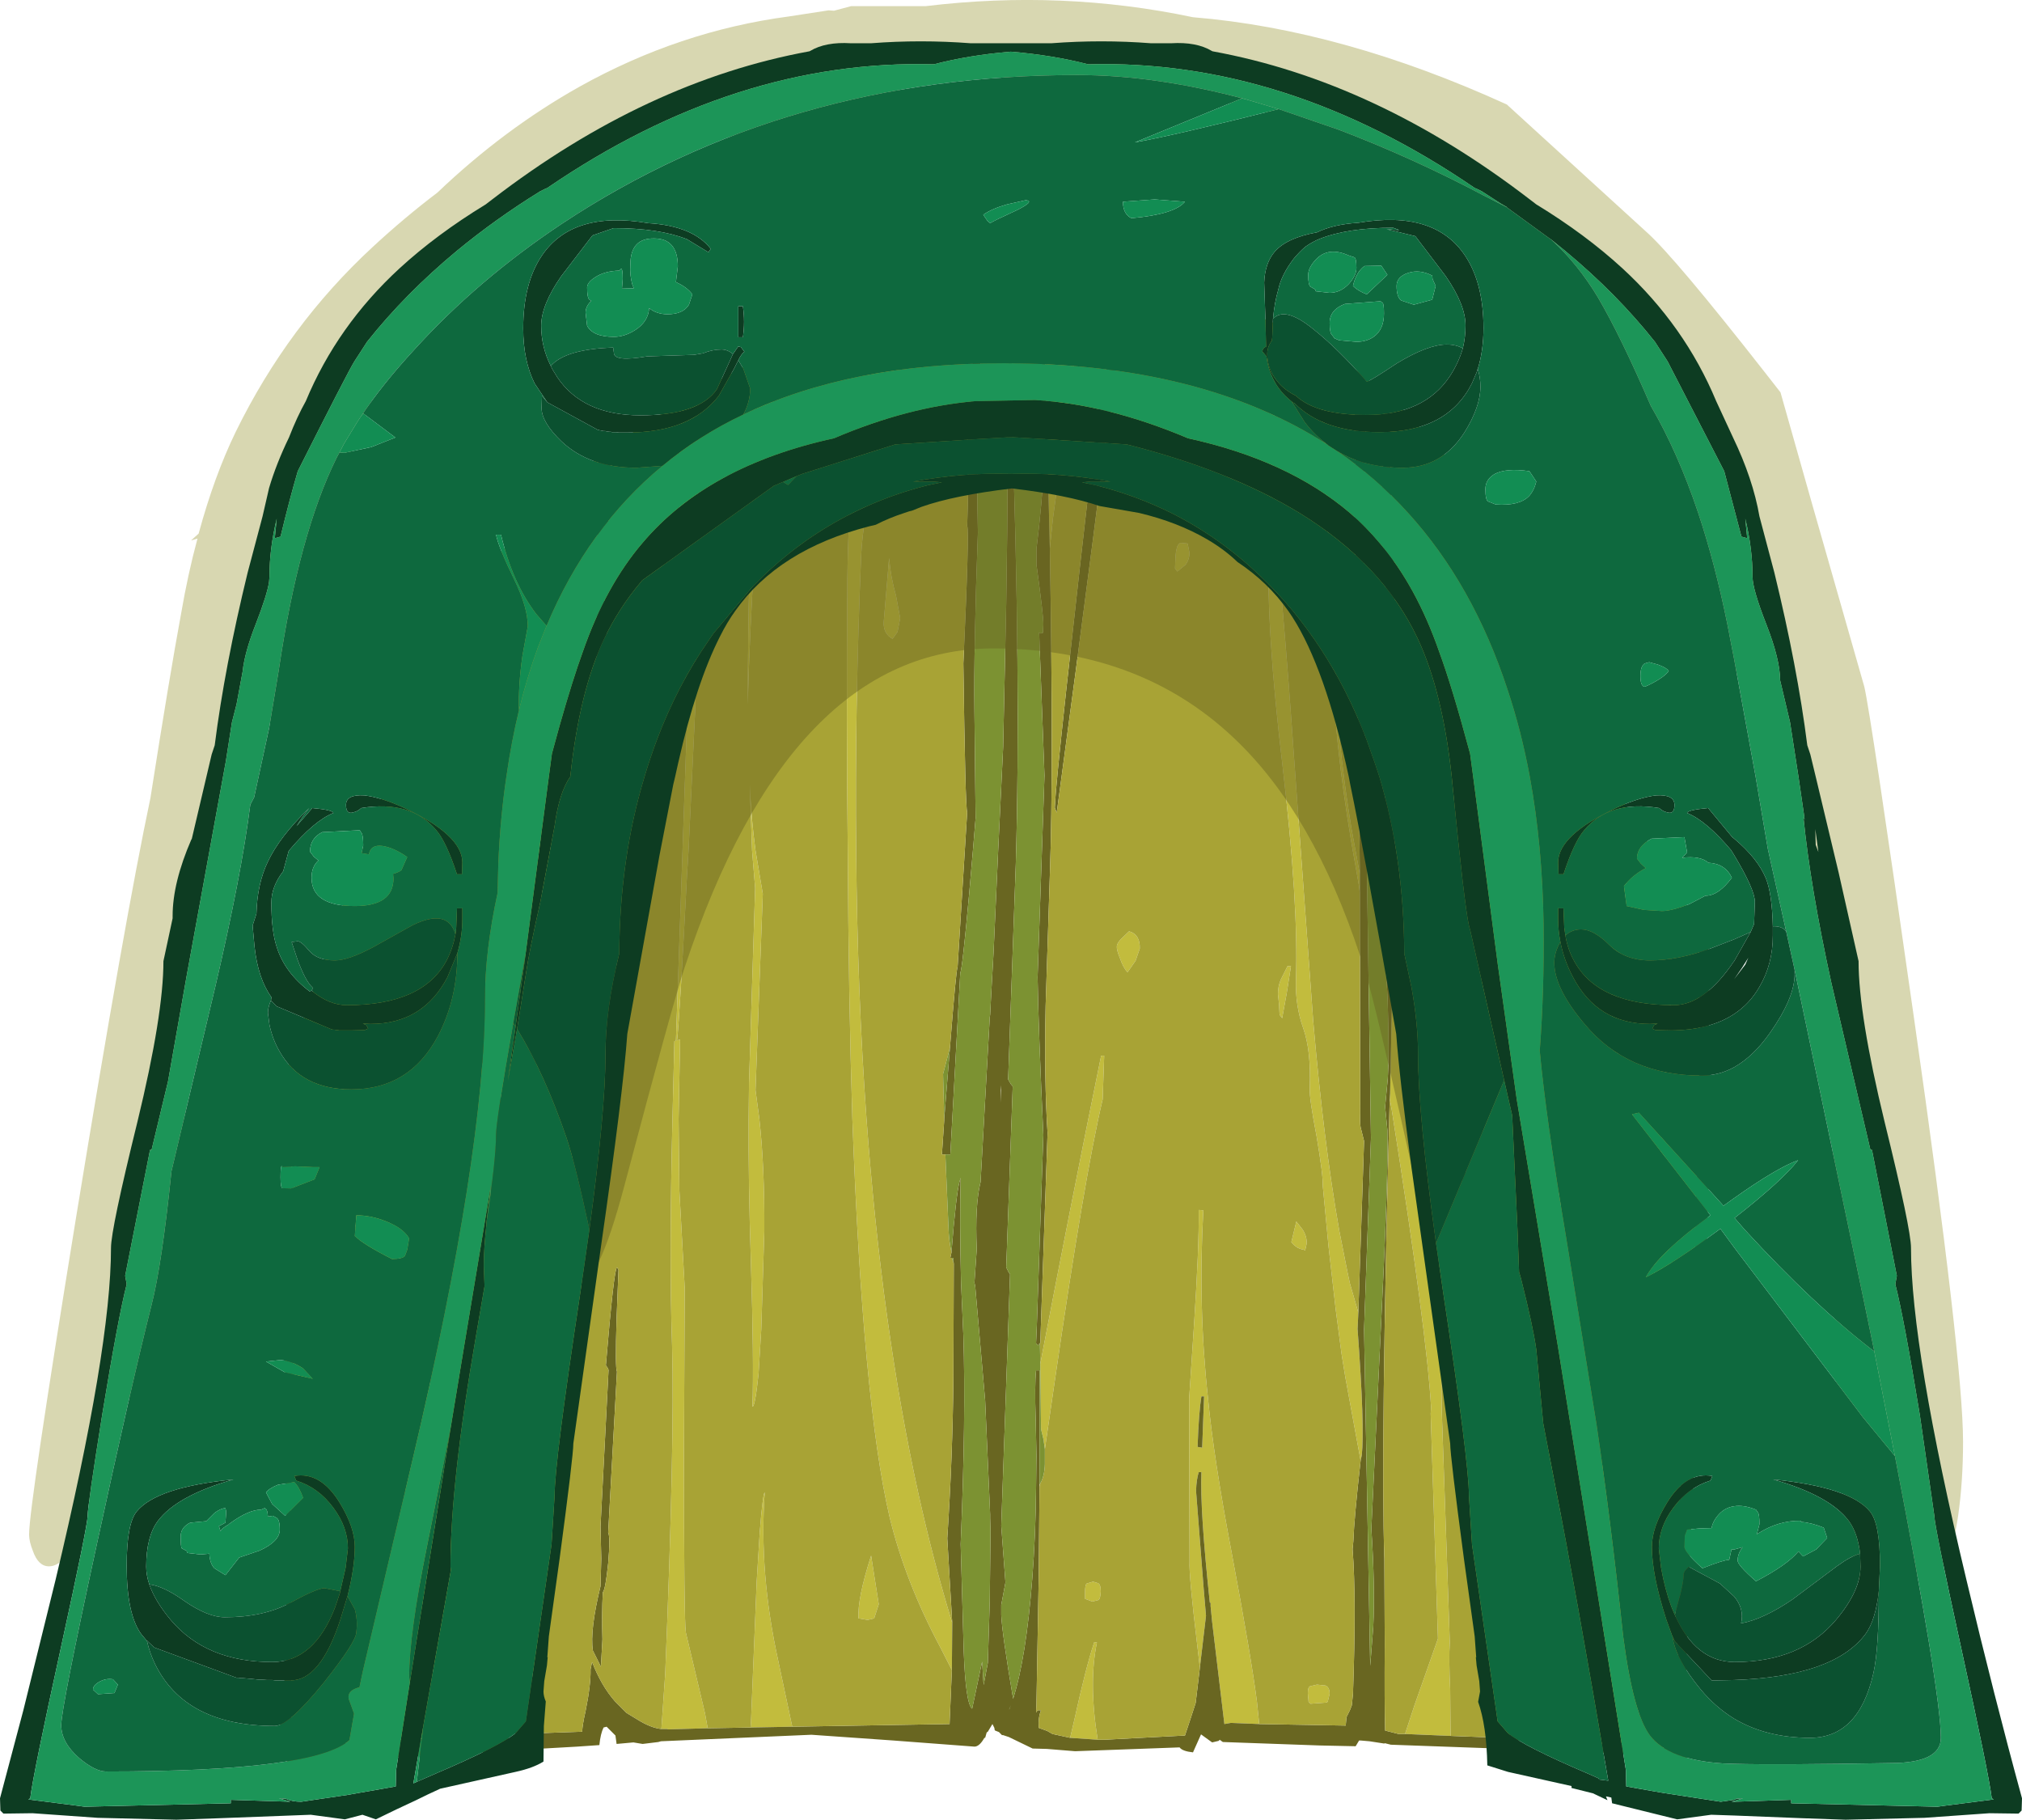 <?xml version="1.0" encoding="UTF-8" standalone="no"?>
<svg xmlns:ffdec="https://www.free-decompiler.com/flash" xmlns:xlink="http://www.w3.org/1999/xlink" ffdec:objectType="shape" height="237.7px" width="264.15px" xmlns="http://www.w3.org/2000/svg">
  <g transform="matrix(1.0, 0.0, 0.0, 1.0, 0.0, 5.4)">
    <path d="M108.95 -4.0 L111.2 -4.6 120.95 -4.6 Q138.75 -6.75 155.85 -3.15 175.35 -1.55 196.85 8.25 L215.2 25.0 Q218.85 28.3 230.45 43.1 L232.6 45.85 236.65 60.15 243.55 84.3 Q244.4 87.95 250.05 127.65 256.45 172.4 256.45 182.95 256.45 188.1 255.8 192.65 254.6 200.65 251.85 200.65 250.0 200.65 248.6 199.05 247.45 203.75 245.35 203.75 241.5 203.75 240.15 182.25 239.35 168.45 239.65 149.55 239.75 141.45 235.1 122.65 230.8 105.35 231.1 95.9 L228.0 84.25 Q227.1 83.45 226.35 81.25 225.8 79.6 224.15 72.15 L223.6 69.7 Q219.35 56.8 214.8 47.15 L214.15 45.7 211.4 40.35 209.7 37.4 Q192.1 13.55 154.65 6.9 L143.8 6.7 Q143.2 6.7 139.65 8.45 136.15 10.2 134.6 10.2 132.45 10.2 130.9 9.1 129.6 8.15 129.6 7.15 129.6 6.1 130.1 5.5 L131.05 4.75 126.7 4.35 126.45 4.35 122.55 4.3 115.1 4.5 112.8 4.85 Q119.9 6.55 124.5 10.85 L121.8 12.55 120.3 12.6 Q115.65 11.5 107.95 11.5 96.85 11.5 86.35 14.4 81.2 17.15 75.9 20.65 66.7 26.75 58.9 33.8 53.8 38.45 51.2 41.65 L50.2 43.45 Q46.1 51.3 42.4 66.6 38.5 82.45 35.05 89.5 31.0 97.9 28.7 111.5 L25.1 134.45 Q24.0 140.25 21.7 158.55 19.9 173.45 18.15 179.2 16.5 177.7 15.7 171.2 L15.5 168.95 14.45 176.5 Q11.15 199.2 6.4 199.2 5.0 199.2 4.3 197.2 3.8 195.95 3.8 195.05 3.8 191.35 9.95 153.55 16.3 114.7 19.65 98.85 22.15 82.9 23.65 74.8 24.55 69.55 25.8 64.95 L24.95 65.2 25.95 64.3 Q28.0 56.75 30.8 51.0 37.6 37.1 48.7 26.85 52.8 23.05 57.15 19.75 65.85 11.45 75.75 5.9 88.75 -1.35 103.05 -3.25 L108.25 -4.05 108.95 -4.0" fill="#d8d7b1" fill-rule="evenodd" stroke="none"/>
    <path d="M166.35 36.75 L166.9 37.0 166.1 59.4 Q167.6 72.6 169.05 93.55 L171.55 127.9 Q172.9 143.65 174.95 155.3 L176.05 160.85 176.35 162.25 177.45 166.05 177.35 168.2 Q178.3 181.05 177.9 184.7 L177.75 185.4 175.75 174.5 175.25 171.4 174.5 165.7 173.55 157.35 172.8 149.45 Q172.85 148.1 172.0 143.05 171.05 138.1 171.1 136.85 171.3 131.85 170.25 128.9 169.2 125.95 169.3 122.65 169.65 112.6 167.55 94.65 165.4 76.7 165.75 66.25 L165.9 63.05 165.55 59.35 166.35 36.75 M172.1 39.6 L172.65 39.95 173.35 57.05 174.65 86.15 Q175.0 93.25 176.55 102.8 L177.65 108.8 177.65 110.1 177.65 110.75 177.65 111.3 177.55 110.4 176.55 104.7 Q174.25 91.0 174.05 80.75 174.0 74.2 172.55 47.7 L172.1 39.6 M211.5 98.15 L213.2 101.15 Q212.15 114.35 211.1 123.7 L212.0 150.55 213.05 169.15 213.65 181.25 213.1 196.2 212.55 208.4 Q212.6 209.85 213.65 215.6 L214.8 222.8 214.05 222.65 211.35 222.4 Q210.35 218.85 209.85 214.55 209.45 210.95 209.1 199.8 208.95 195.75 209.6 177.8 210.45 157.4 211.45 151.0 L210.5 123.7 Q210.85 122.3 210.85 119.95 L210.7 116.75 Q210.5 109.3 211.5 98.15 M218.8 110.6 L218.95 110.85 218.25 126.35 Q217.3 148.45 217.4 151.25 217.65 157.15 220.8 173.55 L220.85 173.65 220.2 181.45 220.2 181.8 220.1 182.1 220.1 182.4 220.1 182.75 219.7 186.75 Q219.25 184.45 219.05 182.05 L217.25 172.35 Q216.2 166.0 216.1 162.6 216.0 160.8 217.45 135.7 L218.8 110.6 M37.85 133.25 L40.65 124.85 41.4 127.65 41.75 128.55 46.55 141.55 Q50.45 152.15 53.05 161.9 60.95 191.5 59.75 221.45 L59.45 221.45 58.05 221.55 Q56.5 213.1 53.55 193.45 L49.25 165.65 Q46.35 153.45 44.15 147.5 43.3 145.15 37.85 133.25 M59.1 76.35 L61.35 72.55 61.15 84.2 60.95 90.6 60.95 90.65 60.9 90.15 60.55 87.9 60.55 87.6 59.1 76.35 M88.95 47.1 L91.05 45.85 90.85 51.65 Q91.5 53.35 90.85 86.65 L89.95 105.7 89.75 108.9 Q88.8 127.4 88.45 130.5 L88.85 130.4 88.65 140.75 88.75 150.05 89.45 162.8 89.35 184.8 Q89.35 206.35 89.6 207.85 L92.1 218.4 92.45 220.35 87.25 220.5 87.2 220.45 86.4 220.45 86.9 213.25 Q88.15 182.75 87.8 170.4 87.4 159.1 87.85 140.75 L88.1 130.6 88.3 130.55 89.85 85.9 Q89.55 84.4 89.25 77.5 88.7 66.5 88.8 51.45 L88.95 47.1 M98.35 41.9 L101.85 40.2 101.15 45.05 Q98.85 60.85 98.7 64.9 97.85 78.55 97.7 86.65 L97.7 85.65 Q97.7 70.0 98.55 50.3 98.65 47.9 98.35 41.9 M116.1 34.8 L119.75 33.9 Q112.85 58.5 112.5 67.2 111.65 87.4 111.85 105.7 112.0 124.25 113.2 140.75 115.2 168.0 120.0 189.8 121.95 198.6 124.4 206.6 L124.35 212.75 122.85 209.8 Q118.25 201.2 116.2 192.7 112.7 177.6 111.35 140.75 110.85 125.15 110.75 105.7 110.55 89.3 110.7 70.15 110.9 51.1 114.55 39.15 114.65 37.95 115.3 36.1 L115.85 35.35 115.9 35.4 116.05 34.95 116.1 34.8 M138.45 31.9 L141.65 32.0 140.25 42.55 137.55 62.35 137.15 66.25 136.6 44.05 136.6 43.45 136.9 41.75 138.45 31.9 M156.6 33.6 L157.7 33.85 157.4 34.15 156.6 33.6 M193.35 62.1 L193.9 63.7 Q193.9 65.55 192.5 65.9 L191.5 64.8 Q190.9 64.2 190.95 63.8 190.9 63.4 191.3 62.3 191.75 61.05 192.3 60.55 L193.35 62.1 M182.05 115.35 Q182.45 117.3 182.5 119.3 L185.2 139.2 Q187.9 158.95 188.25 169.05 L188.35 178.9 189.4 209.15 Q189.25 211.2 189.45 215.3 L189.5 221.35 183.55 221.1 184.8 217.3 187.85 208.65 186.9 179.25 186.95 178.4 Q186.4 168.65 181.85 139.8 L181.55 138.1 181.6 137.5 182.05 115.35 M201.2 219.95 Q201.35 212.1 201.85 199.3 L202.8 170.1 203.35 170.05 Q203.65 175.1 203.75 185.45 203.85 195.9 204.15 201.15 204.25 204.8 205.95 217.05 L206.55 222.1 201.55 221.8 Q201.55 220.65 201.2 220.1 L201.2 219.95 M198.75 113.2 L199.8 114.2 Q200.3 114.75 200.3 115.7 200.4 116.65 200.1 116.9 L199.15 116.95 198.7 116.25 198.5 114.8 198.5 113.55 198.75 113.2 M167.3 122.6 L168.2 120.8 168.65 120.8 168.1 124.3 167.5 127.6 167.2 127.2 167.15 126.95 167.1 125.9 166.95 124.45 Q166.95 123.45 167.3 122.6 M201.05 149.3 L201.5 148.95 202.35 148.45 Q203.8 150.1 203.9 151.7 L203.85 155.35 Q203.6 158.1 203.0 159.8 L202.6 159.8 Q201.85 158.0 201.4 155.3 201.05 153.25 201.0 151.65 200.95 150.1 201.05 149.3 M168.7 156.85 L169.35 154.15 170.2 155.25 Q170.75 156.15 170.7 157.05 L170.5 157.95 170.35 157.85 Q169.35 157.7 168.7 156.85 M164.5 219.8 L160.8 219.65 159.95 219.8 158.35 206.45 158.15 204.4 158.15 203.95 158.05 203.95 Q156.75 191.85 156.95 186.9 L156.6 186.9 Q156.3 187.85 156.25 189.35 L157.25 202.15 157.55 205.65 156.8 212.0 156.75 212.45 156.4 209.45 Q155.3 200.3 155.4 198.55 L155.35 177.25 156.0 167.4 Q156.65 157.5 156.6 152.65 L157.2 152.7 Q156.5 165.15 157.8 177.15 158.55 185.05 160.9 197.4 163.45 211.0 164.2 216.85 L164.5 219.8 M143.4 221.85 L139.8 221.6 140.35 219.25 Q141.85 212.4 142.95 209.1 L143.3 209.15 Q142.2 214.4 143.4 221.85 M103.5 220.15 L98.15 220.25 98.1 219.7 98.85 201.2 99.25 194.75 Q99.65 189.7 99.9 189.55 99.15 200.05 101.65 211.45 L103.5 220.15 M38.3 173.3 L38.45 170.3 41.7 179.45 Q40.2 176.4 38.3 173.3 M117.05 72.4 L117.6 75.35 117.25 77.15 116.6 78.05 Q115.35 77.35 115.45 75.8 L116.15 67.5 Q116.35 69.95 117.05 72.4 M155.15 65.6 L155.4 66.85 Q155.35 67.75 154.9 68.35 L153.8 69.25 153.5 68.85 153.55 67.6 Q153.6 66.6 153.75 66.15 153.8 65.8 154.2 65.5 L155.15 65.6 M72.25 106.45 Q72.9 108.4 72.85 109.5 72.75 112.2 71.8 113.2 70.65 111.5 70.45 108.5 L70.25 104.75 70.7 104.2 71.25 103.45 72.25 106.45 M71.7 124.4 L72.3 125.5 72.45 127.45 72.15 129.4 71.45 130.4 Q70.5 129.4 71.1 125.15 L71.7 124.4 M147.5 116.25 Q148.95 116.65 148.9 118.5 L148.35 120.1 147.3 121.6 Q146.75 121.05 146.3 119.75 145.85 118.65 145.9 118.2 145.9 117.85 146.45 117.25 L147.5 116.25 M135.9 172.75 Q139.8 152.35 143.85 132.5 L144.25 132.5 144.05 138.2 Q141.7 148.1 137.8 174.95 L136.5 183.9 136.35 182.85 136.35 182.75 136.0 181.3 135.9 172.75 M98.25 105.7 L97.95 97.1 Q98.15 101.7 98.7 105.7 L99.65 111.35 98.7 137.0 99.2 140.75 Q99.9 147.1 99.85 155.4 L99.45 168.25 99.1 174.0 Q98.65 178.35 98.3 178.35 98.5 172.4 98.1 159.55 97.75 149.0 97.8 140.75 L97.85 136.05 98.65 110.6 98.25 105.7 M157.05 183.7 L157.3 177.0 156.95 177.0 Q156.6 179.15 156.45 183.6 L157.05 183.7 M142.7 203.8 L141.9 203.5 141.75 203.45 141.75 202.55 Q141.75 201.65 141.95 201.45 L142.8 201.2 143.45 201.4 Q143.8 201.55 143.8 202.5 143.75 203.45 143.5 203.6 L142.7 203.8 M114.2 206.0 L113.35 206.2 112.15 206.0 Q112.0 203.4 113.8 197.8 L114.8 204.15 114.2 206.0 M48.65 202.65 L49.1 203.25 Q49.35 203.8 48.25 203.8 L48.05 200.75 48.05 200.7 48.65 202.65 M170.95 216.9 L170.85 215.8 Q170.85 214.9 171.2 214.85 L172.05 214.65 172.95 214.75 173.1 214.75 Q173.7 214.95 173.7 215.85 L173.45 216.9 173.25 217.0 171.2 217.15 170.95 216.9" fill="#c2bc3d" fill-rule="evenodd" stroke="none"/>
    <path d="M176.9 42.75 L178.45 43.95 178.4 51.1 Q178.0 69.7 178.4 97.15 L179.1 143.25 178.2 168.25 179.0 212.2 179.4 207.1 Q179.65 201.9 179.15 194.3 L180.3 170.05 Q181.4 148.15 181.25 142.25 L180.95 139.15 181.3 135.45 Q181.5 132.1 181.3 126.05 181.2 121.7 180.35 115.25 L180.4 113.2 181.25 105.35 181.2 104.35 180.95 104.2 180.75 104.3 181.45 85.65 180.55 59.3 Q180.6 54.6 181.0 46.05 L181.6 46.6 181.65 55.6 182.2 72.8 Q182.65 86.5 182.05 115.35 L181.6 137.5 181.55 138.1 Q180.35 183.75 180.85 198.25 L180.9 209.35 Q180.85 217.25 180.95 220.65 L182.7 221.1 183.55 221.1 189.5 221.35 196.1 221.6 197.3 221.6 197.25 221.4 Q197.25 220.8 197.65 219.75 L197.45 219.35 198.05 218.7 198.3 218.05 197.1 207.9 196.65 205.45 196.6 205.3 196.45 202.7 Q196.3 197.7 194.35 181.5 L194.25 179.05 Q193.2 166.15 191.65 153.4 190.1 140.95 188.45 134.55 182.95 85.95 182.85 82.25 L182.75 81.5 Q182.75 81.1 183.0 80.9 193.2 156.6 198.0 207.75 199.2 213.7 200.75 219.45 L201.2 219.95 201.2 220.1 Q201.55 220.65 201.55 221.8 L206.55 222.1 209.6 222.35 211.35 222.4 214.05 222.65 214.8 222.8 216.05 222.95 218.4 222.85 218.4 222.5 Q218.05 221.9 218.1 221.25 218.0 218.7 218.6 216.7 L219.25 212.15 218.8 203.8 Q218.6 199.0 219.7 186.75 L220.1 182.75 220.1 182.4 220.1 182.1 220.2 181.8 220.2 181.45 220.85 173.65 221.5 163.25 Q221.3 157.4 221.75 143.3 222.25 130.1 221.85 123.35 L222.0 115.55 223.2 117.35 Q223.2 125.6 223.35 132.6 223.7 147.75 221.8 178.65 219.9 209.15 220.35 224.2 L220.2 224.2 208.75 223.5 200.6 223.15 200.4 222.4 200.3 222.0 Q199.2 221.85 198.4 220.9 L198.4 223.05 198.4 223.1 181.7 222.5 180.9 222.3 180.85 222.35 178.9 222.05 177.75 221.95 177.55 221.95 177.1 222.7 172.4 222.6 159.8 222.15 159.75 222.15 159.4 221.9 159.35 221.85 159.2 222.0 158.35 222.2 157.45 221.55 156.9 221.15 155.85 223.5 Q154.45 223.35 154.1 222.85 L140.45 223.35 136.75 223.05 134.9 223.0 131.8 221.5 131.05 221.25 130.9 221.25 130.5 220.85 130.0 220.65 129.95 220.6 129.9 220.3 129.65 219.8 129.05 220.8 129.0 220.85 128.95 220.85 128.9 220.9 128.7 221.6 128.6 221.6 Q127.95 222.75 127.3 222.75 L116.7 221.95 106.0 221.2 86.35 222.05 86.0 222.15 83.95 222.4 82.75 222.2 80.55 222.4 80.4 221.3 80.2 221.1 79.25 220.15 78.85 220.25 Q78.45 221.05 78.3 222.55 L75.4 222.75 70.1 223.05 69.65 223.55 Q69.45 222.05 66.9 220.85 L65.15 223.7 64.75 223.4 49.85 224.25 42.35 224.15 40.9 224.55 38.45 225.05 Q37.5 225.05 37.1 224.0 L36.1 224.0 36.0 222.85 36.4 222.8 37.2 213.5 Q37.8 204.15 36.75 142.25 L36.65 136.95 37.35 134.8 37.3 137.2 38.35 150.75 Q38.9 158.65 38.45 170.3 L38.3 173.3 37.9 179.8 38.05 215.75 38.55 215.55 Q38.5 216.15 38.3 216.15 38.15 216.15 38.1 217.15 L38.05 217.55 38.1 219.5 Q38.2 221.55 39.05 222.4 L42.75 222.4 58.05 221.55 59.45 221.45 59.75 221.45 63.75 221.25 65.35 220.2 Q66.6 219.5 66.6 219.05 67.8 201.95 66.75 173.0 68.4 202.3 70.3 221.0 L76.05 220.8 Q76.1 219.85 76.5 218.1 77.2 214.65 77.15 212.65 L77.35 211.7 Q78.55 214.8 80.35 216.85 L81.85 218.35 83.25 219.2 Q85.0 220.3 86.4 220.45 L87.2 220.45 87.25 220.5 92.45 220.35 98.15 220.25 103.5 220.15 124.05 219.8 124.35 212.75 124.4 206.6 123.75 195.55 Q124.45 184.95 124.55 174.65 L124.6 159.65 124.5 158.9 124.35 158.9 124.15 158.9 124.3 158.2 124.3 158.15 Q124.9 150.65 125.35 148.95 L125.4 148.8 125.5 148.45 Q125.35 154.05 125.55 162.15 L125.85 169.0 Q126.2 179.65 125.5 196.3 L125.9 210.3 Q126.15 217.15 127.0 217.8 L128.3 211.65 128.5 214.7 129.05 211.8 129.3 203.7 129.4 194.65 129.35 192.9 129.35 192.4 128.7 177.55 127.4 162.6 127.3 162.15 127.6 157.75 Q127.35 152.0 128.1 149.0 L129.3 127.5 129.35 127.15 129.5 124.25 129.8 118.95 130.4 105.7 131.05 92.15 131.45 73.45 Q131.75 55.55 131.65 34.45 L131.65 32.15 132.3 32.1 132.15 47.9 Q133.4 83.55 132.7 107.5 L131.7 135.6 132.05 136.2 132.3 136.5 131.45 160.15 131.75 160.75 131.95 161.05 130.8 193.9 131.35 201.3 130.8 204.25 130.8 205.55 Q130.9 207.9 132.35 216.5 134.05 211.2 134.85 200.85 135.3 195.05 135.35 189.0 L135.4 184.7 135.3 179.9 Q135.15 175.6 135.35 173.6 L135.8 173.6 135.8 188.5 135.8 188.8 135.7 200.3 135.4 217.15 135.35 218.3 135.55 218.0 136.0 218.0 Q135.6 218.95 135.7 220.3 L136.8 220.7 137.5 221.1 139.8 221.6 143.4 221.85 144.3 221.85 154.8 221.3 155.5 219.2 156.2 217.05 156.75 212.45 156.8 212.0 157.55 205.65 157.25 202.15 156.25 189.35 Q156.3 187.85 156.6 186.9 L156.95 186.9 Q156.75 191.85 158.05 203.95 L158.15 203.95 158.15 204.4 158.35 206.45 159.95 219.8 160.8 219.65 164.5 219.8 175.75 220.0 175.8 220.0 175.9 218.95 175.9 218.9 176.35 218.0 176.6 217.35 176.75 215.85 Q177.2 203.35 176.7 196.95 L176.8 195.9 Q176.9 192.95 177.75 185.4 L177.9 184.7 Q178.3 181.05 177.35 168.2 L177.45 166.05 178.2 143.65 177.75 141.85 Q177.65 141.35 177.7 140.1 L177.65 112.65 177.65 110.75 177.65 110.1 177.65 108.8 177.5 96.05 176.95 60.25 177.05 55.15 176.95 45.3 176.9 42.75 M57.85 78.6 L59.1 76.35 60.55 87.6 60.55 87.9 60.9 90.15 60.95 90.65 60.95 90.6 Q62.5 102.4 62.4 103.95 62.0 109.2 63.25 121.4 64.3 131.1 66.0 141.15 L65.7 151.25 65.2 155.25 Q64.85 157.75 64.5 157.75 62.55 120.15 57.85 78.6 M78.2 54.25 L79.75 53.15 79.85 54.75 78.9 73.9 Q79.65 77.15 80.3 100.6 80.95 125.75 80.1 137.95 79.85 142.25 79.1 142.25 L79.05 136.85 Q79.05 129.75 79.5 120.1 L78.0 90.5 Q77.7 76.45 78.2 54.25 M127.6 32.5 L128.7 32.4 128.1 42.55 Q127.6 52.85 127.75 53.2 L127.65 58.45 127.75 64.15 Q127.2 78.95 127.3 87.6 L127.45 101.45 127.1 105.7 126.6 111.45 Q125.7 121.35 125.45 121.65 L124.15 145.4 123.5 145.4 123.05 145.4 123.35 140.95 123.35 140.75 124.1 131.45 Q124.9 121.25 125.1 120.9 L126.35 100.7 Q126.1 100.0 125.85 81.25 126.65 63.9 126.35 63.3 126.7 53.05 126.4 52.45 L127.6 32.5 M136.2 31.9 L136.35 31.9 136.6 43.45 136.6 44.05 137.15 66.25 Q137.65 95.1 137.15 108.8 L136.6 125.95 Q136.4 135.65 136.85 142.6 L135.9 170.05 135.85 170.05 135.6 170.35 135.35 170.05 135.45 167.75 136.3 142.85 Q135.65 128.8 135.55 122.25 L136.45 95.9 135.75 77.2 135.95 77.35 136.25 77.25 136.3 76.2 Q136.35 75.25 135.4 68.35 L135.4 66.3 Q136.2 59.8 136.35 55.45 136.6 49.45 136.35 46.1 L136.0 42.4 136.25 39.3 136.2 31.9 M146.2 32.2 L146.9 32.25 Q143.1 63.5 138.05 100.75 L137.8 100.1 137.85 99.4 Q137.95 95.7 143.5 47.4 144.85 42.0 146.2 32.2 M80.8 160.45 L80.55 166.85 Q80.35 173.4 80.6 173.75 L79.45 194.8 Q79.75 195.35 79.45 198.8 79.1 202.2 78.75 202.6 78.6 205.55 78.7 208.75 L78.5 212.3 77.45 210.2 Q77.05 207.55 78.45 201.8 L78.55 198.2 78.45 194.0 79.5 173.55 79.4 173.3 79.15 172.95 Q80.2 160.4 80.6 160.15 L80.8 160.45 M130.7 138.65 L130.75 137.0 130.7 136.35 130.7 138.65 M157.05 183.7 L156.45 183.6 Q156.6 179.15 156.95 177.0 L157.3 177.0 157.05 183.7 M131.85 217.9 L132.05 217.35 131.85 217.85 131.85 217.9 M219.8 221.65 L219.55 218.2 219.45 218.75 219.8 221.65" fill="#696621" fill-rule="evenodd" stroke="none"/>
    <path d="M166.9 37.0 Q169.55 38.15 172.1 39.6 L172.55 47.7 Q174.0 74.2 174.05 80.75 174.25 91.0 176.55 104.7 L177.55 110.4 177.65 111.3 177.65 110.75 177.65 112.65 177.7 140.1 Q177.65 141.35 177.75 141.85 L178.2 143.65 177.45 166.05 176.35 162.25 176.05 160.85 174.95 155.3 Q172.9 143.65 171.55 127.9 L169.05 93.55 Q167.6 72.6 166.1 59.4 L166.9 37.0 M172.65 39.95 L176.9 42.75 176.95 45.3 177.05 55.15 176.95 60.25 177.5 96.05 177.65 108.8 176.55 102.8 Q175.0 93.25 174.65 86.15 L173.35 57.05 172.65 39.95 M181.6 46.6 L184.55 49.4 Q193.8 58.8 198.85 71.3 204.45 85.2 211.5 98.15 210.5 109.3 210.7 116.75 L210.85 119.95 Q210.85 122.3 210.5 123.7 L211.45 151.0 Q210.45 157.4 209.6 177.8 208.95 195.75 209.1 199.8 209.45 210.95 209.85 214.55 210.35 218.85 211.35 222.4 L209.6 222.35 206.55 222.1 205.95 217.05 Q204.25 204.8 204.15 201.15 203.85 195.9 203.75 185.45 203.65 175.1 203.35 170.05 L202.8 170.1 201.85 199.3 Q201.35 212.1 201.2 219.95 L200.75 219.45 Q199.2 213.7 198.0 207.75 193.2 156.6 183.0 80.9 182.75 81.1 182.75 81.5 L182.85 82.25 Q182.95 85.95 188.45 134.55 190.1 140.95 191.65 153.4 193.2 166.15 194.25 179.05 L194.35 181.5 Q196.3 197.7 196.45 202.7 L196.6 205.3 196.65 205.45 197.1 207.9 198.3 218.05 198.05 218.7 197.45 219.35 197.65 219.75 Q197.25 220.8 197.25 221.4 L197.3 221.6 196.1 221.6 189.5 221.35 189.45 215.3 Q189.25 211.2 189.4 209.15 L188.35 178.9 188.25 169.05 Q187.9 158.95 185.2 139.2 L182.5 119.3 Q182.45 117.3 182.05 115.35 182.65 86.5 182.2 72.8 L181.65 55.6 181.6 46.6 M213.2 101.15 L218.8 110.6 217.45 135.7 Q216.0 160.8 216.1 162.6 216.2 166.0 217.25 172.35 L219.05 182.05 Q219.25 184.45 219.7 186.75 218.6 199.0 218.8 203.8 L219.25 212.15 218.6 216.7 Q218.0 218.7 218.1 221.25 218.05 221.9 218.4 222.5 L218.4 222.85 216.05 222.95 214.8 222.8 213.65 215.6 Q212.6 209.85 212.55 208.4 L213.1 196.2 213.65 181.25 213.05 169.15 212.0 150.55 211.1 123.7 Q212.15 114.35 213.2 101.15 M218.95 110.85 L222.0 115.55 221.85 123.35 Q222.25 130.1 221.75 143.3 221.3 157.4 221.5 163.25 L220.85 173.65 220.8 173.55 Q217.65 157.15 217.4 151.25 217.3 148.45 218.25 126.35 L218.95 110.85 M37.35 134.8 L37.85 133.25 Q43.3 145.15 44.15 147.5 46.35 153.45 49.25 165.65 L53.55 193.45 Q56.5 213.1 58.05 221.55 L42.75 222.4 39.05 222.4 Q38.2 221.55 38.1 219.5 L38.05 217.55 38.1 217.15 Q38.15 216.15 38.3 216.15 38.5 216.15 38.55 215.55 L38.05 215.75 37.9 179.8 38.3 173.3 Q40.2 176.4 41.7 179.45 L38.45 170.3 Q38.9 158.65 38.35 150.75 L37.3 137.2 37.35 134.8 M40.65 124.85 Q46.95 106.25 53.9 87.55 55.65 82.85 57.85 78.6 62.55 120.15 64.5 157.75 64.85 157.75 65.2 155.25 L65.7 151.25 66.0 141.15 Q64.3 131.1 63.25 121.4 62.0 109.2 62.4 103.95 62.5 102.4 60.95 90.6 L61.15 84.2 61.35 72.55 Q68.15 61.95 78.2 54.25 77.7 76.45 78.0 90.5 L79.5 120.1 Q79.05 129.75 79.05 136.85 L79.1 142.25 Q79.85 142.25 80.1 137.95 80.95 125.75 80.3 100.6 79.65 77.15 78.9 73.9 L79.85 54.75 79.75 53.15 81.75 51.7 Q85.3 49.3 88.95 47.1 L88.8 51.45 Q88.7 66.5 89.25 77.5 89.55 84.4 89.85 85.9 L88.3 130.55 88.1 130.6 87.85 140.75 Q87.4 159.1 87.8 170.4 88.15 182.75 86.9 213.25 L86.4 220.45 Q85.0 220.3 83.25 219.2 L81.85 218.35 80.35 216.85 Q78.55 214.8 77.35 211.7 L77.15 212.65 Q77.2 214.65 76.5 218.1 76.1 219.85 76.05 220.8 L70.3 221.0 Q68.4 202.3 66.75 173.0 67.8 201.95 66.6 219.05 66.6 219.5 65.35 220.2 L63.75 221.25 59.75 221.45 Q60.95 191.5 53.05 161.9 50.45 152.15 46.55 141.55 L41.75 128.55 41.4 127.65 40.65 124.85 M91.05 45.85 Q94.65 43.8 98.35 41.9 98.65 47.9 98.55 50.3 97.7 70.0 97.7 85.65 L97.7 86.65 Q97.85 78.55 98.7 64.9 98.85 60.85 101.15 45.05 L101.85 40.2 103.5 39.4 Q109.75 36.55 116.1 34.8 L116.05 34.95 115.9 35.4 115.85 35.35 115.3 36.1 Q114.65 37.95 114.55 39.15 110.9 51.1 110.7 70.15 110.55 89.3 110.75 105.7 110.85 125.15 111.35 140.75 112.7 177.6 116.2 192.7 118.25 201.2 122.85 209.8 L124.35 212.75 124.05 219.8 103.5 220.15 101.65 211.45 Q99.15 200.05 99.9 189.55 99.65 189.7 99.25 194.75 L98.85 201.2 98.1 219.7 98.15 220.25 92.45 220.35 92.1 218.4 89.6 207.85 Q89.35 206.35 89.35 184.8 L89.45 162.8 88.75 150.05 88.65 140.75 88.85 130.4 88.45 130.5 Q88.8 127.4 89.75 108.9 L89.95 105.7 90.85 86.65 Q91.5 53.35 90.85 51.65 L91.05 45.85 M119.75 33.9 L127.6 32.5 126.4 52.45 Q126.7 53.05 126.35 63.3 126.65 63.9 125.85 81.25 126.1 100.0 126.35 100.7 L125.1 120.9 Q124.9 121.25 124.1 131.45 L123.2 134.9 123.35 140.75 123.35 140.95 123.05 145.4 123.5 145.4 123.9 154.75 Q123.95 156.7 124.3 158.15 L124.3 158.2 124.15 158.9 124.35 158.9 124.6 159.65 124.55 174.65 Q124.45 184.95 123.75 195.55 L124.4 206.6 Q121.95 198.6 120.0 189.8 115.2 168.0 113.2 140.75 112.0 124.25 111.85 105.7 111.65 87.4 112.5 67.2 112.85 58.5 119.75 33.9 M136.35 31.9 L138.45 31.9 136.9 41.75 136.6 43.45 136.35 31.9 M141.65 32.0 L143.15 32.1 146.2 32.2 Q144.85 42.0 143.5 47.4 137.95 95.7 137.85 99.4 L137.8 100.1 138.05 100.75 Q143.1 63.5 146.9 32.25 151.9 32.55 156.6 33.6 L157.4 34.15 157.7 33.85 Q162.2 34.95 166.35 36.75 L165.55 59.35 165.9 63.05 165.75 66.25 Q165.4 76.7 167.55 94.65 169.65 112.6 169.3 122.65 169.2 125.95 170.25 128.9 171.3 131.85 171.1 136.85 171.05 138.1 172.0 143.05 172.85 148.1 172.8 149.45 L173.55 157.35 174.5 165.7 175.25 171.4 175.75 174.5 177.75 185.4 Q176.9 192.95 176.8 195.9 L176.7 196.95 Q177.2 203.35 176.75 215.85 L176.6 217.35 176.35 218.0 175.9 218.9 175.9 218.95 175.8 220.0 175.75 220.0 164.5 219.8 164.2 216.85 Q163.45 211.0 160.9 197.4 158.55 185.05 157.8 177.15 156.5 165.15 157.2 152.7 L156.6 152.65 Q156.65 157.5 156.0 167.4 L155.35 177.25 155.4 198.55 Q155.3 200.3 156.4 209.45 L156.75 212.45 156.2 217.05 155.5 219.2 154.8 221.3 144.3 221.85 143.4 221.85 Q142.2 214.4 143.3 209.15 L142.95 209.1 Q141.85 212.4 140.35 219.25 L139.8 221.6 137.5 221.1 136.8 220.7 135.7 220.3 Q135.6 218.95 136.0 218.0 L135.55 218.0 135.35 218.3 135.4 217.15 135.7 200.3 135.8 188.8 135.85 188.45 Q136.45 187.5 136.5 185.85 L136.5 183.95 136.5 183.9 137.8 174.95 Q141.7 148.1 144.05 138.2 L144.25 132.5 143.85 132.5 Q139.8 152.35 135.9 172.75 L135.85 170.05 135.9 170.05 136.85 142.6 Q136.4 135.65 136.6 125.95 L137.15 108.8 Q137.65 95.1 137.15 66.25 L137.55 62.35 140.25 42.55 141.65 32.0 M193.35 62.1 L192.3 60.55 Q191.75 61.05 191.3 62.3 190.9 63.4 190.95 63.8 190.9 64.2 191.5 64.8 L192.5 65.9 Q193.9 65.55 193.9 63.7 L193.35 62.1 M198.75 113.2 L198.5 113.55 198.5 114.8 198.7 116.25 199.15 116.95 200.1 116.9 Q200.4 116.65 200.3 115.7 200.3 114.75 199.8 114.2 L198.75 113.2 M167.3 122.6 Q166.95 123.45 166.95 124.45 L167.1 125.9 167.15 126.95 167.2 127.2 167.5 127.6 168.1 124.3 168.65 120.8 168.2 120.8 167.3 122.6 M181.55 138.1 L181.85 139.8 Q186.4 168.65 186.95 178.4 L186.9 179.25 187.85 208.65 184.8 217.3 183.55 221.1 182.7 221.1 180.95 220.65 Q180.85 217.25 180.9 209.35 L180.85 198.25 Q180.35 183.75 181.55 138.1 M201.05 149.3 Q200.95 150.1 201.0 151.65 201.05 153.25 201.4 155.3 201.85 158.0 202.6 159.8 L203.0 159.8 Q203.6 158.1 203.85 155.35 L203.9 151.7 Q203.8 150.1 202.35 148.45 L201.5 148.95 201.05 149.3 M168.7 156.85 Q169.35 157.7 170.35 157.85 L170.5 157.95 170.7 157.05 Q170.75 156.15 170.2 155.25 L169.35 154.15 168.7 156.85 M117.05 72.4 Q116.35 69.95 116.15 67.5 L115.45 75.8 Q115.35 77.35 116.6 78.05 L117.25 77.15 117.6 75.35 117.05 72.4 M155.15 65.6 L154.2 65.5 Q153.8 65.8 153.75 66.15 153.6 66.6 153.55 67.6 L153.5 68.85 153.8 69.25 154.9 68.35 Q155.35 67.75 155.4 66.85 L155.15 65.6 M72.25 106.45 L71.25 103.45 70.7 104.2 70.25 104.75 70.45 108.5 Q70.65 111.5 71.8 113.2 72.75 112.2 72.85 109.5 72.9 108.4 72.25 106.45 M71.7 124.4 L71.1 125.15 Q70.5 129.4 71.45 130.4 L72.15 129.4 72.45 127.45 72.3 125.5 71.7 124.4 M80.8 160.45 L80.6 160.15 Q80.2 160.4 79.15 172.95 L79.4 173.3 79.5 173.55 78.45 194.0 78.55 198.2 78.45 201.8 Q77.05 207.55 77.45 210.2 L78.5 212.3 78.7 208.75 Q78.6 205.55 78.75 202.6 79.1 202.2 79.45 198.8 79.75 195.35 79.45 194.8 L80.6 173.75 Q80.35 173.4 80.55 166.85 L80.8 160.45 M147.5 116.25 L146.45 117.25 Q145.9 117.85 145.9 118.2 145.85 118.65 146.3 119.75 146.75 121.05 147.3 121.6 L148.35 120.1 148.9 118.5 Q148.95 116.65 147.5 116.25 M98.25 105.7 L98.65 110.6 97.85 136.05 97.8 140.75 Q97.75 149.0 98.1 159.55 98.5 172.4 98.3 178.35 98.65 178.35 99.1 174.0 L99.45 168.25 99.85 155.4 Q99.9 147.1 99.2 140.75 L98.7 137.0 99.65 111.35 98.7 105.7 Q98.15 101.7 97.95 97.1 L98.25 105.7 M142.7 203.8 L143.5 203.6 Q143.75 203.45 143.8 202.5 143.8 201.55 143.45 201.4 L142.8 201.2 141.95 201.45 Q141.75 201.65 141.75 202.55 L141.75 203.45 141.9 203.5 142.7 203.8 M48.65 202.65 L48.05 200.7 48.05 200.75 48.25 203.8 Q49.35 203.8 49.1 203.25 L48.65 202.65 M114.2 206.0 L114.8 204.15 113.8 197.8 Q112.0 203.4 112.15 206.0 L113.35 206.2 114.2 206.0 M170.95 216.9 L171.2 217.15 173.25 217.0 173.45 216.9 173.7 215.85 Q173.7 214.95 173.1 214.75 L172.95 214.75 172.05 214.65 171.2 214.85 Q170.85 214.9 170.85 215.8 L170.95 216.9" fill="#a8a335" fill-rule="evenodd" stroke="none"/>
    <path d="M178.45 43.95 L181.0 46.05 Q180.6 54.6 180.55 59.3 L181.45 85.65 180.75 104.3 180.95 104.2 181.2 104.35 181.25 105.35 180.4 113.2 180.35 115.25 Q181.2 121.7 181.3 126.05 181.5 132.1 181.3 135.45 L180.95 139.15 181.25 142.25 Q181.4 148.15 180.3 170.05 L179.15 194.3 Q179.65 201.9 179.4 207.1 L179.0 212.2 178.2 168.25 179.1 143.25 178.4 97.15 Q178.0 69.7 178.4 51.1 L178.45 43.95 M128.7 32.4 L131.65 32.15 131.65 34.45 Q131.75 55.55 131.45 73.45 L131.05 92.15 130.4 105.7 129.8 118.95 129.5 124.25 129.35 127.15 129.3 127.5 128.1 149.0 Q127.35 152.0 127.6 157.75 L127.3 162.15 127.4 162.6 128.7 177.55 129.35 192.4 129.35 192.9 129.4 194.65 129.3 203.7 129.05 211.8 128.5 214.7 128.3 211.65 127.0 217.8 Q126.15 217.15 125.9 210.3 L125.5 196.3 Q126.2 179.65 125.85 169.0 L125.55 162.15 Q125.35 154.05 125.5 148.45 L125.4 148.8 125.35 148.95 Q124.9 150.65 124.3 158.15 123.95 156.7 123.9 154.75 L123.5 145.4 124.15 145.4 125.45 121.65 Q125.7 121.35 126.6 111.45 L127.1 105.7 127.45 101.45 127.3 87.6 Q127.2 78.95 127.75 64.15 L127.65 58.45 127.75 53.2 Q127.6 52.85 128.1 42.55 L128.7 32.4 M132.3 32.1 L136.2 31.9 136.25 39.3 136.0 42.4 136.35 46.1 Q136.6 49.45 136.35 55.45 136.2 59.8 135.4 66.3 L135.4 68.35 Q136.35 75.25 136.3 76.2 L136.25 77.25 135.95 77.35 135.75 77.2 136.45 95.9 135.55 122.25 Q135.65 128.8 136.3 142.85 L135.45 167.75 135.35 170.05 135.6 170.35 135.85 170.05 135.9 172.75 136.0 181.3 136.35 182.75 136.35 182.85 136.5 183.9 136.5 183.95 136.5 185.85 Q136.45 187.5 135.85 188.45 L135.8 188.5 135.8 173.6 135.35 173.6 Q135.15 175.6 135.3 179.9 L135.4 184.7 135.35 189.0 Q135.3 195.05 134.85 200.85 134.05 211.2 132.35 216.5 130.9 207.9 130.8 205.55 L130.8 204.25 131.35 201.3 130.8 193.9 131.95 161.05 131.75 160.75 131.45 160.15 132.3 136.5 132.05 136.2 131.7 135.6 132.7 107.5 Q133.4 83.55 132.15 47.9 L132.3 32.1 M124.35 158.9 L124.5 158.9 124.6 159.65 124.35 158.9 M123.35 140.75 L123.2 134.9 124.1 131.45 123.35 140.75 M131.85 217.9 L131.85 217.85 132.05 217.35 131.85 217.9" fill="#7c9232" fill-rule="evenodd" stroke="none"/>
    <path d="M189.2 96.7 Q194.9 115.85 194.9 119.4 194.9 120.95 194.05 122.15 192.65 124.05 189.45 123.8 189.95 127.25 193.5 141.45 196.35 152.75 196.35 159.4 196.35 161.3 195.35 162.6 194.2 164.1 191.95 164.1 188.25 164.1 185.3 150.85 179.7 125.8 178.4 121.7 172.55 102.75 162.75 92.55 150.05 79.3 129.75 79.3 103.25 79.3 89.45 120.95 87.95 125.4 81.55 149.55 78.1 162.55 75.4 162.55 73.65 162.55 72.95 161.25 72.6 160.6 72.6 159.8 72.6 158.85 75.0 145.0 L78.4 125.45 Q77.7 126.3 74.95 130.3 72.3 133.9 71.5 133.9 69.75 133.9 69.25 132.7 L69.05 131.35 Q69.05 128.9 72.95 111.7 77.15 93.4 79.35 88.05 L83.15 77.3 Q85.55 70.2 88.0 65.8 95.45 52.35 111.8 47.1 130.65 41.0 155.5 54.15 164.9 59.15 172.85 65.8 180.0 71.75 182.65 76.1 184.1 79.65 189.2 96.7" fill="#696621" fill-opacity="0.467" fill-rule="evenodd" stroke="none"/>
    <path d="M224.2 47.0 L226.4 51.75 Q229.0 57.15 229.85 62.05 L231.8 69.4 Q234.8 81.7 236.1 91.95 L236.5 93.15 237.2 96.05 240.2 108.6 242.8 120.15 Q242.8 127.15 246.2 141.15 249.65 155.15 249.65 157.6 249.65 170.7 256.9 201.0 260.5 216.15 264.15 229.5 L264.1 231.1 263.7 231.5 259.9 231.45 251.4 232.05 241.1 232.3 235.4 232.1 226.55 231.75 223.55 231.65 219.1 232.25 210.6 230.15 210.5 229.4 209.8 229.25 210.0 229.75 208.1 228.85 205.3 228.15 205.3 227.9 197.0 226.05 194.3 225.2 Q194.2 220.0 193.1 216.9 L193.35 215.55 193.25 214.2 192.9 212.15 192.8 211.05 192.85 211.1 192.65 208.35 191.25 198.25 Q189.45 184.75 189.45 183.15 L185.85 157.5 184.4 147.15 Q182.8 135.2 182.4 129.65 178.25 106.0 176.4 97.1 L176.2 96.05 175.8 94.25 Q172.65 80.6 168.3 74.4 165.65 70.65 161.65 68.0 160.0 66.4 157.7 65.05 153.85 62.8 148.8 61.6 L143.65 60.7 Q139.4 59.25 132.2 58.4 124.65 59.3 120.4 60.8 L119.15 61.3 118.75 61.4 118.15 61.6 Q116.15 62.25 114.4 63.15 L113.55 63.35 Q101.7 66.4 96.05 74.4 95.0 75.85 94.05 77.75 90.95 83.85 88.6 94.25 L88.2 96.05 87.95 97.1 86.15 106.35 81.95 129.65 Q81.4 137.35 78.5 157.5 L74.9 183.15 Q74.9 184.75 73.1 198.25 L71.7 208.35 71.5 211.1 71.55 211.05 71.45 212.15 71.1 214.2 71.0 215.55 Q71.0 216.15 71.3 216.85 L71.05 220.05 71.0 224.7 Q69.65 225.55 67.35 226.05 L57.5 228.25 Q55.95 228.95 54.35 229.75 51.85 230.9 49.1 232.25 L47.35 231.65 45.05 232.25 40.6 231.65 28.75 232.1 23.05 232.3 12.75 232.05 4.25 231.45 0.45 231.5 0.05 231.1 0.0 229.5 3.05 218.0 7.25 201.0 Q14.5 170.7 14.5 157.6 14.5 155.15 17.95 141.15 21.35 127.15 21.35 120.15 L22.55 114.55 22.55 114.25 Q22.55 109.9 25.0 104.25 L25.05 104.2 27.65 93.15 28.05 91.95 Q29.35 81.7 32.35 69.4 L34.3 62.05 35.15 58.35 Q36.1 55.15 37.75 51.75 38.8 49.05 39.95 47.0 44.05 37.15 52.2 29.65 57.05 25.2 63.45 21.3 L64.3 20.65 Q84.4 5.2 105.75 1.3 L105.85 1.25 Q107.85 0.05 111.15 0.25 L113.8 0.25 Q120.25 -0.25 126.8 0.25 L137.35 0.25 Q143.9 -0.25 150.35 0.25 L153.0 0.25 Q156.3 0.05 158.3 1.25 L158.4 1.3 Q179.75 5.2 199.85 20.65 L200.7 21.3 Q207.1 25.2 211.95 29.65 220.1 37.15 224.2 47.0 M196.8 21.65 L196.85 21.65 196.0 21.15 193.6 19.6 193.0 19.3 192.65 19.15 Q168.0 2.3 142.15 3.0 137.5 1.8 132.05 1.35 126.6 1.8 122.0 3.0 96.15 2.3 71.5 19.15 L71.15 19.3 70.55 19.6 Q64.8 23.15 59.7 27.35 52.95 32.95 47.95 39.25 L46.3 41.8 Q45.45 43.15 38.9 56.15 37.8 59.9 36.65 64.7 L35.9 64.9 36.15 62.35 Q35.2 66.25 35.2 69.95 L35.15 70.6 Q34.9 72.3 33.4 76.15 31.95 79.85 31.7 82.3 L30.9 86.6 30.3 88.95 29.5 94.05 24.35 122.25 21.95 135.85 19.8 144.8 19.6 144.8 16.35 161.25 16.55 162.35 Q15.45 166.6 13.35 179.4 11.45 191.3 11.45 192.6 11.45 193.85 7.95 209.85 4.3 226.5 3.95 229.5 L3.7 229.65 9.95 230.45 11.05 230.6 30.15 230.15 30.15 229.7 37.95 229.95 36.45 229.5 37.3 229.55 Q38.15 229.95 39.35 229.95 L45.45 229.05 46.85 228.8 48.3 228.55 51.7 227.95 51.75 225.8 53.55 214.3 58.85 181.25 60.6 170.65 64.2 149.0 63.55 154.3 63.55 154.5 Q63.2 157.8 63.2 159.95 L63.3 162.6 62.2 169.0 Q58.85 188.25 58.85 199.25 L58.9 199.7 55.3 220.05 54.0 227.55 54.45 227.35 56.85 226.3 Q65.3 222.7 67.4 220.95 L68.7 219.45 72.05 196.35 72.45 190.0 Q72.45 185.6 75.8 163.55 L77.0 155.2 Q79.1 139.7 79.1 132.3 79.1 126.45 80.9 119.15 80.95 106.8 84.2 96.05 84.95 93.55 85.85 91.15 88.55 84.05 92.55 78.3 L93.2 77.35 98.25 71.3 99.75 69.8 Q105.05 64.75 111.4 61.6 116.0 59.3 121.15 58.0 L123.05 57.6 121.8 57.5 119.3 57.5 Q125.9 56.3 132.15 56.5 138.4 56.3 145.05 57.5 L142.55 57.5 141.35 57.6 143.2 58.0 Q148.35 59.3 153.0 61.6 159.3 64.75 164.6 69.8 173.6 78.35 178.5 91.15 L179.6 94.25 180.2 96.05 Q183.4 106.8 183.45 119.15 L184.4 123.6 Q185.25 128.3 185.25 132.3 185.25 140.1 187.6 157.0 L188.55 163.55 Q191.9 185.6 191.9 190.0 L192.3 196.35 195.65 219.45 196.95 220.95 Q199.05 222.7 207.5 226.3 L208.85 226.9 208.9 227.05 210.1 227.2 Q205.7 201.45 203.3 189.35 L201.6 180.5 200.7 170.9 Q200.3 167.95 198.7 161.6 L198.45 160.75 198.25 155.4 197.55 140.3 196.5 135.7 196.35 135.05 192.1 116.25 191.9 115.5 Q191.3 112.85 189.75 97.1 L189.65 96.05 Q188.45 84.9 185.2 78.0 180.6 68.25 169.75 61.6 160.65 56.05 147.2 52.65 L136.35 51.95 132.1 51.7 127.8 51.95 116.95 52.65 104.8 56.5 104.05 56.8 102.3 57.55 102.05 57.65 101.8 57.75 101.6 57.85 101.35 57.95 101.1 58.05 83.9 70.4 83.7 70.65 Q80.8 74.1 78.95 78.0 75.7 84.85 74.5 96.05 73.05 98.1 72.45 102.5 L70.6 112.35 Q69.1 119.05 68.75 121.5 L67.55 129.0 66.35 135.75 67.35 128.7 68.45 120.75 68.5 120.45 68.65 119.3 71.7 96.05 72.1 93.05 73.1 89.4 Q74.8 83.4 76.15 79.7 79.15 71.1 83.95 65.5 92.45 55.45 108.95 51.85 118.55 47.75 127.4 47.0 L135.2 46.85 Q144.7 47.4 155.2 51.85 168.25 54.7 176.35 61.6 178.45 63.4 180.2 65.5 185.0 71.1 188.0 79.7 189.75 84.45 192.05 93.05 L192.45 96.05 195.65 120.45 198.15 138.25 199.3 145.15 203.55 170.65 212.4 225.8 212.45 227.95 215.85 228.55 217.3 228.8 224.8 229.95 226.55 229.7 226.85 229.55 227.7 229.5 226.55 229.85 226.2 229.95 226.55 229.95 234.0 229.7 234.0 230.15 253.1 230.6 254.2 230.45 260.45 229.65 260.2 229.5 Q259.85 226.5 256.2 209.85 252.7 193.85 252.7 192.6 L250.8 179.4 Q248.7 166.6 247.6 162.35 L247.8 161.25 244.55 144.8 244.35 144.8 239.25 123.0 Q236.5 110.45 235.6 101.35 L235.75 101.65 235.7 101.2 234.95 96.05 233.85 88.95 232.55 83.45 Q232.55 80.75 230.75 76.15 228.95 71.55 228.95 69.95 228.95 66.25 228.0 62.35 L228.25 64.9 227.5 64.7 225.25 56.15 217.85 41.8 216.2 39.25 Q211.2 32.95 204.45 27.35 L202.6 25.85 202.5 25.8 196.8 21.65 M191.1 40.1 Q191.45 38.65 191.45 37.1 191.45 34.4 188.85 30.65 L184.9 25.45 182.45 24.85 181.15 24.55 182.8 24.65 182.0 24.35 Q176.05 24.35 172.4 25.8 171.5 26.15 170.5 26.85 169.7 27.55 169.0 28.4 167.4 30.5 167.0 32.4 166.5 34.1 166.3 36.25 L166.2 38.7 166.15 39.1 Q165.55 39.9 165.55 40.85 165.55 42.85 166.9 44.45 167.8 45.55 169.3 46.3 171.95 48.8 178.5 48.8 186.05 48.8 189.4 43.75 190.55 42.0 191.1 40.1 M168.75 47.05 Q166.2 45.05 165.55 41.8 L165.45 41.15 164.9 40.5 Q165.0 40.05 165.35 39.9 L165.4 39.9 165.3 35.9 165.15 31.5 Q165.25 28.95 166.55 27.45 168.15 25.65 172.05 24.95 174.2 23.9 177.45 23.7 187.4 22.0 191.4 28.0 193.8 31.6 193.8 37.45 193.8 40.4 193.05 42.8 L193.05 42.75 192.9 43.25 192.3 44.65 Q189.1 51.05 180.2 51.05 172.8 51.05 169.05 47.2 L169.0 47.25 168.75 47.05 M237.55 105.9 L237.15 102.9 237.2 104.95 237.55 105.9 M228.7 116.35 L229.15 115.3 229.25 112.4 Q229.25 110.8 226.55 106.3 L226.15 105.65 Q222.9 101.8 220.4 100.8 220.45 100.4 223.15 100.15 L226.3 103.95 226.55 104.15 Q229.6 106.7 230.7 109.35 231.5 111.35 231.6 115.6 L231.6 116.8 Q231.6 120.55 229.85 123.5 228.6 125.7 226.55 127.05 223.3 129.2 218.1 129.2 L216.3 129.15 Q216.2 129.15 215.85 128.95 L216.1 128.5 216.55 128.3 215.55 128.35 Q208.7 128.35 205.5 122.25 204.3 120.0 203.85 117.65 203.55 116.15 203.55 114.65 L203.55 113.2 203.6 113.25 204.25 113.25 204.35 115.75 204.5 116.8 Q204.8 118.6 205.6 120.05 208.7 125.9 218.65 125.9 222.65 125.9 226.5 120.2 L226.55 120.15 228.7 116.35 M227.55 121.05 L226.55 122.5 228.0 120.6 228.4 119.7 227.55 121.05 M218.75 99.75 Q218.75 101.05 217.75 100.7 217.25 100.6 216.75 100.15 210.25 99.1 206.95 103.05 205.65 104.55 204.25 108.8 L203.6 108.8 203.55 107.25 Q203.55 103.7 211.1 100.15 214.15 98.75 216.35 98.5 218.75 98.35 218.75 99.75 M218.5 208.4 L217.7 206.2 Q215.8 200.35 215.8 196.65 215.8 194.1 217.8 190.85 220.3 186.8 223.7 187.4 L223.45 188.0 Q220.55 188.9 218.6 191.55 216.7 194.1 216.7 196.85 L217.0 199.4 Q217.5 202.2 218.35 204.5 L218.8 205.55 Q221.5 211.65 226.55 211.7 L226.6 211.7 Q235.2 211.7 239.85 206.2 243.05 202.4 243.05 199.25 L243.0 197.55 Q242.7 194.9 241.55 193.3 239.05 189.95 231.65 187.85 241.7 188.85 244.3 192.05 245.6 193.65 245.6 199.1 L245.45 202.4 Q245.05 206.2 243.7 208.05 239.55 213.6 226.55 214.05 L224.15 214.1 224.1 214.1 224.0 214.1 223.9 214.1 223.8 214.1 223.7 214.1 223.6 214.1 218.8 209.0 218.5 208.35 218.5 208.4 M71.5 47.15 L69.85 44.7 Q68.35 41.7 68.35 37.5 68.35 31.65 70.75 28.05 74.75 22.05 84.7 23.75 90.5 24.1 92.85 27.1 L92.55 27.55 89.75 25.85 Q86.1 24.4 80.15 24.4 L77.4 25.35 73.3 30.7 Q70.7 34.45 70.7 37.15 70.7 39.9 71.95 42.4 L72.05 42.6 72.2 42.9 72.7 43.7 72.75 43.8 Q76.1 48.85 83.65 48.85 91.3 48.85 93.65 45.45 L95.0 42.5 95.75 40.85 96.45 39.85 96.8 39.95 97.25 40.55 Q96.9 40.75 96.45 41.65 L95.9 42.75 93.9 46.3 Q90.2 51.1 81.95 51.1 L81.75 51.1 81.6 51.1 81.45 51.1 81.3 51.1 80.85 51.1 80.5 51.05 80.35 51.05 80.25 51.05 80.05 51.05 79.95 51.05 79.8 51.0 79.6 51.0 79.25 50.95 79.05 50.9 78.85 50.9 78.1 50.75 71.5 47.15 M97.05 34.6 Q97.35 36.65 97.05 38.65 L96.45 38.65 96.45 34.6 97.05 34.6 M60.4 107.25 L60.35 108.8 59.7 108.8 Q58.3 104.55 57.0 103.05 53.7 99.1 47.2 100.15 46.7 100.6 46.2 100.7 45.2 101.05 45.2 99.75 45.2 98.35 47.6 98.5 49.8 98.75 52.85 100.15 60.4 103.7 60.4 107.25 M35.4 125.3 L35.45 124.85 Q33.7 122.4 33.25 118.25 L33.0 115.5 33.5 113.95 Q33.6 110.1 34.95 107.25 36.5 103.9 40.4 100.15 39.5 101.25 38.75 102.5 L40.8 100.15 Q43.5 100.4 43.55 100.8 41.05 101.8 37.8 105.65 L37.75 105.75 37.7 105.8 37.0 108.4 Q35.45 110.4 35.45 112.5 35.45 116.2 36.15 118.3 37.2 121.65 40.45 124.1 L40.7 124.0 Q43.0 125.9 45.3 125.9 55.25 125.9 58.35 120.05 59.15 118.5 59.5 116.65 L59.6 115.75 59.7 113.25 60.35 113.25 60.4 113.2 60.4 114.65 Q60.4 116.9 59.75 119.1 L58.45 122.25 Q55.25 128.35 48.4 128.35 L47.4 128.3 47.85 128.5 48.1 128.95 47.65 129.15 45.85 129.2 45.7 129.2 45.5 129.2 45.3 129.2 45.15 129.2 44.75 129.2 44.6 129.2 44.4 129.2 44.3 129.2 44.1 129.15 43.9 129.15 43.7 129.1 43.5 129.1 43.3 129.05 36.15 126.05 35.4 125.3 M44.45 202.45 L45.15 199.4 45.45 196.85 Q45.45 194.1 43.55 191.55 41.6 188.9 38.7 188.0 L38.45 187.4 Q41.85 186.8 44.35 190.85 46.35 194.1 46.35 196.65 46.35 199.3 45.4 203.1 L45.3 203.4 44.45 206.2 Q41.85 214.1 38.0 214.1 L37.65 214.1 37.2 214.1 36.85 214.1 36.0 214.1 35.6 214.05 34.9 214.05 34.2 214.0 34.05 214.0 33.8 214.0 32.85 213.9 31.7 213.8 31.45 213.8 31.15 213.75 30.9 213.75 30.75 213.7 20.15 209.8 19.2 208.9 19.2 208.95 18.45 208.05 Q16.55 205.45 16.55 199.1 16.55 193.65 17.85 192.05 20.45 188.85 30.5 187.85 23.1 189.95 20.6 193.3 19.1 195.35 19.1 199.25 19.1 200.35 19.5 201.55 20.25 203.75 22.3 206.2 26.95 211.7 35.55 211.7 41.05 211.7 43.8 204.5 L44.4 202.7 44.45 202.45" fill="#0d3c22" fill-rule="evenodd" stroke="none"/>
    <path d="M233.35 116.3 L230.95 105.5 229.35 96.05 226.55 80.75 225.65 76.1 Q224.05 68.2 221.85 61.6 219.2 53.7 215.65 47.6 211.7 38.45 208.75 33.45 206.15 29.1 202.6 25.85 L204.45 27.35 Q211.2 32.95 216.2 39.25 L217.85 41.8 225.25 56.15 227.5 64.7 228.25 64.9 228.0 62.35 Q228.95 66.25 228.95 69.95 228.95 71.55 230.75 76.15 232.55 80.75 232.55 83.45 L233.85 88.95 234.95 96.05 235.7 101.2 235.75 101.65 235.6 101.35 Q236.5 110.45 239.25 123.0 L244.35 144.8 244.55 144.8 247.8 161.25 247.6 162.35 Q248.7 166.6 250.8 179.4 L252.7 192.6 Q252.7 193.85 256.2 209.85 259.85 226.5 260.2 229.5 L260.45 229.65 254.2 230.45 253.1 230.6 234.0 230.15 234.0 229.7 226.55 229.95 226.2 229.95 226.55 229.85 227.7 229.5 226.85 229.55 226.55 229.7 224.8 229.95 217.3 228.8 215.85 228.55 212.45 227.95 212.4 225.8 203.55 170.65 199.3 145.15 198.15 138.25 195.65 120.45 192.45 96.05 192.05 93.05 Q189.75 84.45 188.0 79.7 185.0 71.1 180.2 65.5 178.45 63.4 176.35 61.6 168.25 54.7 155.2 51.85 144.7 47.4 135.2 46.85 L127.4 47.0 Q118.55 47.75 108.95 51.85 92.45 55.45 83.95 65.5 79.15 71.1 76.15 79.7 74.8 83.4 73.1 89.4 L72.1 93.05 71.7 96.05 68.65 119.3 67.05 128.25 Q64.8 141.05 64.8 142.85 64.8 146.05 63.55 154.3 L64.2 149.0 60.6 170.65 58.85 181.25 55.8 196.5 Q53.45 208.05 53.45 213.65 L53.55 214.3 51.75 225.8 51.7 227.95 48.3 228.55 46.85 228.8 45.45 229.05 39.35 229.95 Q38.15 229.95 37.3 229.55 L36.45 229.5 37.95 229.95 30.15 229.7 30.15 230.15 11.05 230.6 9.95 230.45 3.7 229.65 3.95 229.5 Q4.3 226.5 7.95 209.85 11.45 193.85 11.45 192.6 11.45 191.3 13.35 179.4 15.45 166.6 16.55 162.35 L16.35 161.25 19.6 144.8 19.8 144.8 21.95 135.85 24.35 122.25 29.5 94.05 30.3 88.95 30.9 86.6 31.7 82.3 Q31.95 79.85 33.4 76.15 34.9 72.3 35.15 70.6 L35.2 69.95 Q35.2 66.25 36.15 62.35 L35.9 64.9 36.65 64.7 Q37.8 59.9 38.9 56.15 45.45 43.15 46.3 41.8 L47.95 39.25 Q52.95 32.95 59.7 27.35 64.8 23.15 70.55 19.6 L71.15 19.3 71.5 19.15 Q96.15 2.3 122.0 3.0 126.6 1.8 132.05 1.35 137.5 1.8 142.15 3.0 168.0 2.3 192.65 19.15 L193.0 19.3 193.6 19.6 196.0 21.15 196.85 21.65 196.8 21.65 193.85 20.15 Q184.6 15.25 174.9 11.55 L167.05 8.85 162.85 7.6 Q151.0 4.4 140.75 4.4 102.75 4.4 73.45 23.8 62.45 31.1 54.1 40.3 49.95 44.8 47.15 49.0 L46.75 49.6 44.95 52.55 44.35 53.7 44.0 54.35 Q39.05 64.3 36.4 82.25 L35.15 89.75 33.2 98.75 32.7 99.7 Q31.55 108.85 28.1 123.6 L22.4 147.6 Q21.15 159.8 19.8 165.05 17.2 175.35 12.7 196.1 8.0 217.7 8.0 219.95 8.0 222.2 10.35 224.25 12.45 226.0 13.85 226.0 41.1 226.0 45.65 221.9 L46.25 218.45 46.2 218.3 45.55 216.5 Q45.35 215.4 46.95 215.0 L46.8 215.75 47.4 212.9 53.9 185.25 Q63.35 145.15 63.35 125.2 63.35 118.85 65.0 111.25 L65.1 107.35 Q65.35 101.45 66.15 96.05 66.8 91.5 67.8 87.35 68.85 83.05 70.3 79.1 L71.2 76.85 71.4 76.35 Q76.8 63.5 86.55 55.45 91.3 51.5 97.1 48.75 111.1 42.05 131.05 42.05 156.95 42.05 173.45 52.7 L173.55 52.8 174.65 53.5 Q179.8 57.0 183.95 61.6 192.45 70.95 196.95 84.7 198.75 90.1 199.85 96.05 201.5 105.05 201.65 115.3 201.75 124.0 201.15 131.85 201.95 140.55 204.5 155.65 L208.55 180.55 Q210.4 192.95 212.05 208.35 213.35 218.35 215.55 221.3 218.0 224.5 225.15 224.95 L226.55 225.0 Q232.15 225.15 246.95 224.9 253.55 224.9 253.55 221.6 253.55 215.8 247.55 184.8 L244.85 171.1 243.55 164.8 234.45 121.3 233.35 116.3 M54.45 227.35 L54.0 227.55 55.3 220.05 54.45 227.35" fill="#1c9558" fill-rule="evenodd" stroke="none"/>
    <path d="M202.6 25.85 Q206.15 29.1 208.75 33.45 211.7 38.45 215.65 47.6 219.2 53.7 221.85 61.6 224.05 68.2 225.65 76.1 L226.55 80.75 229.35 96.05 230.95 105.5 233.35 116.3 233.15 116.05 Q232.6 115.55 231.6 115.6 231.5 111.35 230.7 109.35 229.6 106.7 226.55 104.15 L226.3 103.95 223.15 100.15 Q220.45 100.4 220.4 100.8 222.9 101.8 226.15 105.65 L226.55 106.3 Q229.25 110.8 229.25 112.4 L229.15 115.3 228.7 116.35 Q227.55 116.85 226.55 117.3 L223.45 118.5 Q219.2 120.05 215.55 120.05 212.3 120.05 210.25 118.05 208.2 116.0 206.55 116.0 205.35 116.0 204.5 116.8 L204.35 115.75 204.25 113.25 203.6 113.25 203.55 113.2 203.55 114.65 Q203.55 116.15 203.85 117.65 L203.75 117.8 Q203.05 119.1 203.05 120.35 203.05 123.7 207.0 128.35 212.6 135.1 222.3 135.1 224.55 135.1 226.55 134.0 229.05 132.6 231.2 129.55 234.45 124.95 234.45 121.85 L234.45 121.3 243.55 164.8 244.85 171.1 244.55 170.9 Q236.95 165.05 227.95 155.25 L226.6 153.7 Q232.8 148.85 234.9 146.15 232.05 147.2 226.55 151.1 L225.15 152.1 214.1 139.95 213.2 140.15 223.45 153.35 Q216.65 158.35 215.0 161.45 218.45 159.75 224.75 155.1 L226.55 157.55 226.85 157.95 243.35 179.7 247.55 184.8 Q253.55 215.8 253.55 221.6 253.55 224.9 246.95 224.9 232.15 225.15 226.55 225.0 L225.15 224.95 Q218.0 224.5 215.55 221.3 213.35 218.35 212.05 208.35 210.4 192.95 208.55 180.55 L204.5 155.65 Q201.95 140.55 201.15 131.85 201.75 124.0 201.65 115.3 201.5 105.05 199.85 96.05 198.75 90.1 196.95 84.7 192.45 70.95 183.95 61.6 179.8 57.0 174.65 53.5 178.3 55.7 183.25 55.7 188.35 55.7 191.3 51.1 193.4 47.75 193.4 45.1 193.4 43.9 193.05 42.8 193.8 40.4 193.8 37.45 193.8 31.6 191.4 28.0 187.4 22.0 177.45 23.7 174.2 23.9 172.05 24.95 168.15 25.65 166.55 27.45 165.25 28.95 165.15 31.5 L165.3 35.9 165.4 39.9 165.35 39.9 Q165.0 40.05 164.9 40.5 L165.45 41.15 165.55 41.8 Q166.2 45.05 168.75 47.05 L170.45 49.75 Q171.8 51.5 173.45 52.7 156.95 42.05 131.05 42.05 111.1 42.05 97.1 48.75 98.0 47.1 98.0 45.35 L97.1 42.75 96.45 41.65 Q96.9 40.75 97.25 40.55 L96.8 39.95 96.45 39.85 95.75 40.85 Q95.05 40.25 94.25 40.25 93.05 40.25 91.85 40.75 L90.65 40.95 84.55 41.15 Q80.2 41.9 80.2 40.7 L80.1 40.0 Q73.95 40.2 72.0 42.35 L71.95 42.4 Q70.7 39.9 70.7 37.15 70.7 34.45 73.3 30.7 L77.4 25.35 80.15 24.4 Q86.1 24.4 89.75 25.85 L92.55 27.55 92.85 27.1 Q90.5 24.1 84.7 23.75 74.75 22.05 70.75 28.05 68.35 31.65 68.35 37.5 68.35 41.7 69.85 44.7 L71.5 47.15 70.8 46.3 70.75 47.9 Q70.75 49.75 73.35 52.25 77.0 55.7 83.15 55.7 L86.55 55.45 Q76.8 63.5 71.4 76.35 L70.05 74.8 Q66.95 70.75 65.45 64.45 L64.8 64.45 Q65.15 66.15 67.2 70.35 68.95 73.95 68.95 76.4 L68.25 80.25 Q67.7 84.1 67.8 87.35 66.8 91.5 66.15 96.05 65.35 101.45 65.1 107.35 L65.0 111.25 Q63.35 118.85 63.35 125.2 63.35 145.15 53.9 185.25 L47.4 212.9 46.8 215.75 46.95 215.0 Q45.35 215.4 45.55 216.5 L46.2 218.3 46.25 218.45 45.65 221.9 Q41.1 226.0 13.85 226.0 12.45 226.0 10.35 224.25 8.0 222.2 8.0 219.95 8.0 217.7 12.7 196.1 17.2 175.35 19.8 165.05 21.15 159.8 22.4 147.6 L28.1 123.6 Q31.55 108.85 32.7 99.7 L33.2 98.75 35.15 89.75 36.4 82.25 Q39.05 64.3 44.0 54.35 L44.35 53.7 45.0 53.75 48.5 53.0 51.65 51.75 47.45 48.6 47.15 49.0 Q49.95 44.8 54.1 40.3 62.45 31.1 73.45 23.8 102.75 4.4 140.75 4.4 151.0 4.4 162.85 7.6 L162.25 7.45 148.25 13.2 Q153.35 12.3 167.05 8.85 L174.9 11.55 Q184.6 15.25 193.85 20.15 L196.8 21.65 202.5 25.8 202.6 25.85 M53.55 214.3 L53.45 213.65 Q53.45 208.05 55.8 196.5 L58.85 181.25 53.55 214.3 M63.55 154.3 Q64.8 146.05 64.8 142.85 64.8 141.05 67.05 128.25 L67.35 128.7 66.35 135.75 67.55 129.0 Q71.1 134.75 74.0 143.2 75.1 146.4 77.0 155.2 L75.8 163.55 Q72.45 185.6 72.45 190.0 L72.05 196.35 68.7 219.45 67.4 220.95 Q65.3 222.7 56.85 226.3 L54.45 227.35 55.3 220.05 58.9 199.7 58.85 199.25 Q58.85 188.25 62.2 169.0 L63.3 162.6 63.2 159.95 Q63.2 157.8 63.55 154.5 L63.55 154.3 M175.7 34.3 Q173.7 35.05 173.7 36.8 173.7 38.15 174.05 38.4 L174.35 38.8 174.95 39.05 177.2 39.25 Q178.5 39.25 179.45 38.6 180.8 37.65 180.8 35.55 180.8 34.2 180.6 34.15 L180.35 33.95 175.7 34.3 M176.9 28.2 L176.15 27.95 Q173.55 26.8 171.95 28.45 170.9 29.55 170.9 30.5 170.9 31.85 171.2 32.05 L171.8 32.4 171.9 32.65 173.7 32.85 Q175.1 32.85 176.2 31.7 177.2 30.6 177.2 29.6 177.2 28.25 176.9 28.2 M181.25 30.5 L180.45 29.3 178.25 29.35 Q177.15 30.15 176.75 31.95 177.4 32.6 178.55 33.05 L181.25 30.5 M166.3 36.25 Q166.5 34.1 167.0 32.4 167.4 30.5 169.0 28.4 169.7 27.55 170.5 26.85 171.5 26.15 172.4 25.8 176.05 24.35 182.0 24.35 L182.8 24.65 181.15 24.55 182.45 24.85 184.9 25.45 188.85 30.65 Q191.45 34.4 191.45 37.1 191.45 38.65 191.1 40.1 190.2 39.6 189.0 39.6 186.55 39.6 182.5 42.05 178.9 44.45 178.55 44.45 174.7 40.05 171.45 37.5 167.85 34.6 166.3 36.25 M199.75 59.4 Q200.4 58.7 200.7 57.5 L199.8 56.15 Q196.7 55.7 195.2 56.55 194.05 57.25 194.05 58.5 194.05 59.9 194.4 60.1 L195.4 60.5 Q198.5 60.7 199.75 59.4 M187.1 30.6 Q185.45 29.75 183.95 30.25 182.45 30.75 182.45 31.95 182.45 33.4 183.05 33.85 L184.7 34.4 187.1 33.75 187.55 31.95 187.15 31.05 187.1 30.6 M196.5 135.7 L197.55 140.3 198.25 155.4 198.45 160.75 198.7 161.6 Q200.3 167.95 200.7 170.9 L201.6 180.5 203.3 189.35 Q205.7 201.45 210.1 227.2 L208.9 227.05 208.85 226.9 207.5 226.3 Q199.05 222.7 196.95 220.95 L195.65 219.45 192.3 196.35 191.9 190.0 Q191.9 185.6 188.55 163.55 L187.6 157.0 193.55 142.75 196.5 135.7 M214.9 81.25 Q214.3 81.55 214.3 82.9 214.3 84.3 214.9 84.3 L215.45 84.05 Q217.45 83.05 218.0 82.25 217.7 81.8 216.55 81.4 L215.45 81.1 214.9 81.25 M226.25 109.25 Q225.35 107.4 223.2 107.3 222.1 106.35 219.75 106.65 L220.4 105.95 220.05 103.95 215.75 104.15 Q213.85 105.15 213.85 106.75 L214.35 107.4 215.0 108.0 Q213.25 108.9 212.15 110.35 L212.5 112.95 214.75 113.45 217.1 113.6 Q218.35 113.6 220.7 112.7 L222.8 111.6 222.85 111.6 Q224.5 111.6 226.25 109.25 M218.75 99.75 Q218.75 98.35 216.35 98.5 214.15 98.75 211.1 100.15 203.55 103.7 203.55 107.25 L203.6 108.8 204.25 108.8 Q205.65 104.55 206.95 103.05 210.25 99.1 216.75 100.15 217.25 100.6 217.75 100.7 218.75 101.05 218.75 99.75 M220.4 194.4 L220.1 195.2 220.05 196.65 Q220.05 197.35 222.4 199.45 225.2 198.35 225.9 198.35 L226.2 197.0 226.55 197.0 227.65 196.7 Q227.0 197.55 227.0 198.45 227.0 199.05 229.4 201.15 233.45 199.05 234.95 197.25 L235.55 197.9 237.25 197.0 238.7 195.5 238.25 194.15 Q236.65 193.5 235.3 193.4 L235.25 193.25 Q232.3 193.2 229.6 194.95 L229.5 195.05 229.85 193.7 Q229.85 192.4 229.65 192.15 L229.4 191.8 Q227.8 191.15 226.55 191.35 225.45 191.5 224.65 192.3 223.75 193.25 223.6 194.2 L222.0 194.25 220.4 194.4 M218.8 205.55 L218.35 204.5 Q217.5 202.2 217.0 199.4 L216.7 196.85 Q216.7 194.1 218.6 191.55 220.55 188.9 223.45 188.0 L223.7 187.4 Q220.3 186.8 217.8 190.85 215.8 194.1 215.8 196.65 215.8 200.35 217.7 206.2 L218.5 208.4 Q218.9 211.3 222.15 215.25 224.1 217.6 226.55 219.1 230.75 221.6 236.45 221.6 242.85 221.6 244.75 213.1 245.45 209.95 245.45 202.5 L245.45 202.4 245.6 199.1 Q245.6 193.65 244.3 192.05 241.7 188.85 231.65 187.85 239.05 189.95 241.55 193.3 242.7 194.9 243.0 197.55 241.8 197.85 239.95 199.2 L234.2 203.5 Q230.4 206.1 227.45 206.65 227.9 204.75 226.55 203.15 L224.7 201.45 220.6 199.25 220.1 199.8 219.95 200.15 Q219.95 201.45 219.2 204.0 L218.8 205.55 M128.45 22.65 L129.0 23.45 129.35 23.75 Q129.9 23.4 132.85 22.05 135.25 20.85 134.0 20.75 L131.55 21.3 Q129.6 21.85 128.45 22.65 M146.7 20.95 Q146.7 22.55 147.8 23.1 153.45 22.6 154.8 20.95 L150.85 20.65 146.7 20.95 M97.05 34.6 L96.45 34.6 96.45 38.65 97.05 38.65 Q97.35 36.65 97.05 34.6 M85.45 25.75 Q82.35 25.7 82.35 29.15 82.25 30.5 82.6 31.75 L82.8 32.25 81.25 32.3 81.35 31.05 Q81.35 29.7 81.15 29.7 L80.9 29.95 Q78.95 30.0 77.7 30.85 76.7 31.5 76.7 32.15 76.7 33.5 77.0 33.75 L77.25 33.9 Q76.5 34.6 76.5 35.45 L76.7 37.15 Q77.45 38.6 80.2 38.6 81.6 38.6 83.0 37.7 84.7 36.6 84.8 34.85 85.8 35.65 87.2 35.65 89.25 35.65 90.0 34.4 L90.45 33.05 Q89.75 32.1 88.3 31.45 L88.55 29.4 Q88.55 25.75 85.45 25.75 M104.05 56.8 L102.95 57.95 102.3 57.55 104.05 56.8 M51.35 108.75 Q52.2 108.5 52.45 108.25 L53.2 106.55 Q51.4 105.3 49.95 105.1 48.4 104.9 48.2 106.2 L47.25 106.05 47.45 105.05 Q47.45 103.75 47.25 103.45 L47.0 103.05 42.1 103.3 Q40.5 104.1 40.5 105.85 L41.0 106.5 41.6 107.0 Q40.7 107.8 40.7 109.25 40.7 112.95 46.35 112.95 51.4 112.95 51.4 109.35 L51.35 108.75 M40.7 124.0 L40.45 124.1 Q37.2 121.65 36.15 118.3 35.45 116.2 35.45 112.5 35.45 110.4 37.0 108.4 L37.7 105.8 37.75 105.75 37.8 105.65 Q41.05 101.8 43.55 100.8 43.5 100.4 40.8 100.15 L38.75 102.5 Q39.5 101.25 40.4 100.15 36.5 103.9 34.95 107.25 33.6 110.1 33.5 113.95 L33.0 115.5 33.25 118.25 Q33.7 122.4 35.45 124.85 L35.4 125.3 35.35 125.35 35.35 125.4 35.3 125.5 Q35.0 126.3 35.0 126.9 L35.2 128.45 Q35.6 130.35 36.5 131.9 39.3 136.9 45.9 136.9 53.5 136.9 57.2 129.95 59.75 125.1 59.75 119.1 60.4 116.9 60.4 114.65 L60.4 113.2 60.35 113.25 59.7 113.25 59.6 115.75 59.5 116.65 Q58.5 113.2 53.9 115.45 L48.7 118.35 Q45.5 120.05 43.75 120.05 41.45 120.05 40.4 118.8 39.35 117.55 38.9 117.55 L38.1 117.65 38.85 119.9 Q39.95 122.9 40.9 123.65 L40.7 124.0 M60.4 107.25 Q60.4 103.7 52.85 100.15 49.8 98.75 47.6 98.5 45.2 98.35 45.2 99.75 45.2 101.05 46.2 100.7 46.7 100.6 47.2 100.15 53.7 99.1 57.0 103.05 58.3 104.55 59.7 108.8 L60.35 108.8 60.4 107.25 M41.75 147.05 L40.85 147.05 38.55 146.95 36.9 147.05 36.8 146.9 Q36.65 147.0 36.65 148.4 36.65 149.75 36.9 149.8 L38.0 149.85 41.1 148.65 41.75 147.05 M39.6 190.25 Q39.1 188.85 38.45 188.2 L36.3 188.55 Q35.1 189.05 34.75 189.55 L35.55 191.05 37.25 192.6 39.6 190.25 M23.6 195.3 Q23.6 196.7 23.75 196.85 L24.4 197.2 24.45 197.45 26.2 197.65 27.35 197.55 Q27.4 198.8 28.0 199.45 L29.45 200.35 31.25 198.05 33.9 197.15 Q36.55 195.95 36.55 194.4 36.55 193.05 36.1 192.85 L35.65 192.6 35.0 192.7 Q34.95 191.65 34.55 191.6 L34.1 191.8 Q32.45 191.8 29.95 193.65 L29.85 193.75 Q29.15 194.1 28.8 194.6 L28.6 193.95 29.45 193.5 29.55 192.05 29.45 191.6 Q28.9 191.6 28.05 192.2 L26.95 193.3 24.85 193.5 Q23.6 194.1 23.6 195.3 M36.65 172.25 L34.75 172.45 37.2 173.85 40.85 174.7 39.6 173.35 Q38.2 172.4 36.65 172.25 M45.4 203.1 Q46.35 199.3 46.35 196.65 46.35 194.1 44.35 190.85 41.85 186.8 38.45 187.4 L38.7 188.0 Q41.6 188.9 43.55 191.55 45.45 194.1 45.45 196.85 L45.15 199.4 44.45 202.45 42.4 202.05 Q41.45 202.05 37.95 203.95 34.45 205.85 29.35 205.85 27.15 205.85 24.05 203.7 21.4 201.8 19.5 201.55 19.1 200.35 19.1 199.25 19.1 195.35 20.6 193.3 23.1 189.95 30.5 187.85 20.45 188.85 17.85 192.05 16.55 193.65 16.55 199.1 16.55 205.45 18.45 208.05 L19.2 208.95 Q19.55 210.5 20.25 211.95 24.2 220.05 35.9 220.05 37.7 220.05 42.25 214.45 46.55 209.05 46.55 207.8 46.75 206.2 46.35 204.8 L45.4 203.1 M46.35 156.05 Q47.45 157.15 51.2 159.05 52.6 159.05 52.9 158.65 L53.2 157.85 53.45 156.35 Q52.65 155.0 50.45 154.15 48.5 153.35 46.55 153.35 L46.35 156.05 M12.95 214.3 Q12.15 214.75 12.15 215.3 L12.8 215.9 14.95 215.75 15.4 214.65 14.75 213.95 Q13.8 213.8 12.95 214.3" fill="#0e693e" fill-rule="evenodd" stroke="none"/>
    <path d="M244.85 171.1 L247.55 184.8 243.35 179.7 226.85 157.95 226.55 157.55 224.75 155.1 Q218.45 159.75 215.0 161.45 216.65 158.35 223.45 153.35 L213.2 140.15 214.1 139.95 225.15 152.1 226.55 151.1 Q232.05 147.2 234.9 146.15 232.8 148.85 226.6 153.7 L227.95 155.25 Q236.95 165.05 244.55 170.9 L244.85 171.1 M71.4 76.35 L71.2 76.85 70.3 79.1 Q68.85 83.05 67.8 87.35 67.7 84.1 68.25 80.25 L68.95 76.4 Q68.95 73.95 67.2 70.35 65.15 66.15 64.8 64.45 L65.45 64.45 Q66.95 70.75 70.05 74.8 L71.4 76.35 M44.35 53.7 L44.95 52.55 46.75 49.6 47.15 49.0 47.45 48.6 51.65 51.75 48.5 53.0 45.0 53.75 44.35 53.7 M162.85 7.6 L167.05 8.85 Q153.35 12.3 148.25 13.2 L162.25 7.45 162.85 7.6 M181.25 30.5 L178.55 33.05 Q177.4 32.6 176.75 31.95 177.15 30.15 178.25 29.35 L180.45 29.3 181.25 30.5 M176.9 28.2 Q177.2 28.25 177.2 29.6 177.2 30.6 176.2 31.7 175.1 32.85 173.7 32.85 L171.9 32.65 171.8 32.4 171.2 32.05 Q170.9 31.85 170.9 30.5 170.9 29.55 171.95 28.45 173.55 26.8 176.15 27.95 L176.9 28.2 M175.7 34.3 L180.35 33.95 180.6 34.15 Q180.8 34.2 180.8 35.55 180.8 37.65 179.45 38.6 178.5 39.25 177.2 39.25 L174.95 39.05 174.35 38.8 174.05 38.4 Q173.7 38.15 173.7 36.8 173.7 35.05 175.7 34.3 M187.1 30.6 L187.15 31.05 187.55 31.95 187.1 33.75 184.7 34.4 183.05 33.85 Q182.45 33.4 182.45 31.95 182.45 30.75 183.95 30.25 185.45 29.75 187.1 30.6 M199.75 59.4 Q198.5 60.7 195.4 60.5 L194.4 60.1 Q194.05 59.9 194.05 58.5 194.05 57.25 195.2 56.55 196.7 55.7 199.8 56.15 L200.7 57.5 Q200.4 58.7 199.75 59.4 M214.9 81.25 L215.45 81.1 216.55 81.4 Q217.7 81.8 218.0 82.25 217.45 83.05 215.45 84.05 L214.9 84.3 Q214.3 84.3 214.3 82.9 214.3 81.55 214.9 81.25 M226.25 109.25 Q224.5 111.6 222.85 111.6 L222.8 111.6 220.7 112.7 Q218.35 113.6 217.1 113.6 L214.75 113.45 212.5 112.95 212.15 110.35 Q213.25 108.9 215.0 108.0 L214.35 107.4 213.85 106.75 Q213.85 105.15 215.75 104.15 L220.05 103.95 220.4 105.95 219.75 106.65 Q222.1 106.35 223.2 107.3 225.35 107.4 226.25 109.25 M220.4 194.4 L222.0 194.25 223.6 194.2 Q223.75 193.25 224.65 192.3 225.45 191.5 226.55 191.35 227.8 191.15 229.4 191.8 L229.65 192.15 Q229.85 192.4 229.85 193.7 L229.5 195.05 229.6 194.95 Q232.3 193.2 235.25 193.25 L235.3 193.4 Q236.65 193.5 238.25 194.15 L238.7 195.5 237.25 197.0 235.55 197.9 234.95 197.25 Q233.45 199.05 229.4 201.15 227.0 199.05 227.0 198.45 227.0 197.55 227.65 196.7 L226.55 197.0 226.2 197.0 225.9 198.35 Q225.2 198.35 222.4 199.45 220.05 197.35 220.05 196.65 L220.1 195.2 220.4 194.4 M146.7 20.95 L150.85 20.65 154.8 20.95 Q153.45 22.6 147.8 23.1 146.7 22.55 146.7 20.95 M128.45 22.65 Q129.6 21.85 131.55 21.3 L134.0 20.75 Q135.25 20.85 132.85 22.05 129.9 23.4 129.35 23.75 L129.0 23.45 128.45 22.65 M85.45 25.75 Q88.55 25.75 88.55 29.4 L88.3 31.45 Q89.75 32.1 90.45 33.05 L90.0 34.4 Q89.25 35.65 87.2 35.65 85.8 35.65 84.8 34.85 84.7 36.6 83.0 37.7 81.6 38.6 80.2 38.6 77.45 38.6 76.7 37.15 L76.5 35.45 Q76.5 34.6 77.25 33.9 L77.0 33.75 Q76.7 33.5 76.7 32.15 76.7 31.5 77.7 30.85 78.95 30.0 80.9 29.95 L81.15 29.7 Q81.35 29.7 81.35 31.05 L81.25 32.3 82.8 32.25 82.6 31.75 Q82.25 30.5 82.35 29.15 82.35 25.7 85.45 25.75 M51.35 108.75 L51.4 109.35 Q51.4 112.95 46.35 112.95 40.7 112.95 40.7 109.25 40.7 107.8 41.6 107.0 L41.0 106.5 40.5 105.85 Q40.5 104.1 42.1 103.3 L47.0 103.05 47.25 103.45 Q47.45 103.75 47.45 105.05 L47.25 106.05 48.2 106.2 Q48.4 104.9 49.95 105.1 51.4 105.3 53.2 106.55 L52.45 108.25 Q52.2 108.5 51.35 108.75 M41.75 147.05 L41.1 148.65 38.0 149.85 36.9 149.8 Q36.65 149.75 36.65 148.4 36.65 147.0 36.8 146.9 L36.9 147.05 38.55 146.95 40.85 147.05 41.75 147.05 M36.65 172.25 Q38.2 172.4 39.6 173.35 L40.85 174.7 37.2 173.85 34.75 172.45 36.65 172.25 M23.6 195.3 Q23.6 194.1 24.85 193.5 L26.95 193.3 28.05 192.2 Q28.9 191.6 29.45 191.6 L29.55 192.05 29.45 193.5 28.6 193.95 28.8 194.6 Q29.15 194.1 29.85 193.75 L29.95 193.65 Q32.45 191.8 34.1 191.8 L34.55 191.6 Q34.95 191.65 35.0 192.7 L35.65 192.6 36.1 192.85 Q36.55 193.05 36.55 194.4 36.55 195.95 33.9 197.15 L31.25 198.05 29.45 200.35 28.0 199.45 Q27.4 198.8 27.35 197.55 L26.2 197.65 24.45 197.45 24.4 197.2 23.75 196.85 Q23.6 196.7 23.6 195.3 M39.6 190.25 L37.25 192.6 35.55 191.05 34.75 189.55 Q35.1 189.05 36.3 188.55 L38.45 188.2 Q39.1 188.85 39.6 190.25 M46.35 156.05 L46.55 153.35 Q48.5 153.35 50.45 154.15 52.65 155.0 53.45 156.35 L53.2 157.85 52.9 158.65 Q52.6 159.05 51.2 159.05 47.45 157.15 46.35 156.05 M12.95 214.3 Q13.8 213.8 14.75 213.95 L15.4 214.65 14.95 215.75 12.8 215.9 12.15 215.3 Q12.15 214.75 12.95 214.3" fill="#128d53" fill-rule="evenodd" stroke="none"/>
    <path d="M233.35 116.3 L234.45 121.3 234.45 121.85 Q234.45 124.95 231.2 129.55 229.05 132.6 226.55 134.0 224.55 135.1 222.3 135.1 212.6 135.1 207.0 128.35 203.05 123.7 203.05 120.35 203.05 119.1 203.75 117.8 L203.85 117.65 Q204.3 120.0 205.5 122.25 208.7 128.35 215.55 128.35 L216.55 128.3 216.1 128.5 215.85 128.95 Q216.2 129.15 216.3 129.15 L218.1 129.2 Q223.3 129.2 226.55 127.05 228.6 125.7 229.85 123.5 231.6 120.55 231.6 116.8 L231.6 115.6 Q232.6 115.55 233.15 116.05 L233.35 116.3 M174.65 53.5 L173.55 52.8 173.45 52.7 Q171.8 51.5 170.45 49.75 L168.75 47.05 169.0 47.25 169.05 47.2 Q172.8 51.05 180.2 51.05 189.1 51.05 192.3 44.65 L192.9 43.25 193.05 42.75 193.05 42.8 Q193.4 43.9 193.4 45.1 193.4 47.75 191.3 51.1 188.35 55.7 183.25 55.7 178.3 55.7 174.65 53.5 M97.1 48.75 Q91.3 51.5 86.55 55.45 L83.15 55.7 Q77.0 55.7 73.35 52.25 70.75 49.75 70.75 47.9 L70.8 46.3 71.5 47.15 78.1 50.75 78.85 50.9 79.05 50.9 79.25 50.95 79.6 51.0 79.8 51.0 79.95 51.05 80.05 51.05 80.25 51.05 80.35 51.05 80.5 51.05 80.85 51.1 81.3 51.1 81.45 51.1 81.6 51.1 81.75 51.1 81.95 51.1 Q90.2 51.1 93.9 46.3 L95.9 42.75 96.45 41.65 97.1 42.75 98.0 45.35 Q98.0 47.1 97.1 48.75 M191.1 40.1 Q190.55 42.0 189.4 43.75 186.05 48.8 178.5 48.8 171.95 48.8 169.3 46.3 167.8 45.55 166.9 44.45 165.55 42.85 165.55 40.85 165.55 39.9 166.15 39.1 L166.2 38.7 166.3 36.25 Q167.85 34.6 171.45 37.5 174.7 40.05 178.55 44.45 178.9 44.45 182.5 42.05 186.55 39.6 189.0 39.6 190.2 39.6 191.1 40.1 M187.6 157.0 Q185.25 140.1 185.25 132.3 185.25 128.3 184.4 123.6 L183.45 119.15 Q183.4 106.8 180.2 96.05 L179.6 94.25 178.5 91.15 Q173.6 78.35 164.6 69.8 159.3 64.75 153.0 61.6 148.35 59.3 143.2 58.0 L141.35 57.6 142.55 57.5 145.05 57.5 Q138.4 56.3 132.15 56.5 125.9 56.3 119.3 57.5 L121.8 57.5 123.05 57.6 121.15 58.0 Q116.0 59.3 111.4 61.6 105.05 64.75 99.75 69.8 L98.25 71.3 93.2 77.35 92.55 78.3 Q88.55 84.05 85.85 91.15 84.95 93.55 84.2 96.05 80.95 106.8 80.9 119.15 79.1 126.45 79.1 132.3 79.1 139.7 77.0 155.2 75.1 146.4 74.0 143.2 71.1 134.75 67.55 129.0 L68.75 121.5 Q69.1 119.05 70.6 112.35 L72.45 102.5 Q73.05 98.1 74.5 96.05 75.7 84.85 78.95 78.0 80.8 74.1 83.7 70.65 L83.9 70.4 101.1 58.05 101.35 57.95 101.6 57.85 101.8 57.75 102.05 57.65 102.3 57.55 102.95 57.95 104.05 56.8 104.8 56.5 116.95 52.65 127.8 51.95 132.1 51.7 136.35 51.95 147.2 52.65 Q160.65 56.05 169.75 61.6 180.6 68.25 185.2 78.0 188.45 84.9 189.65 96.05 L189.75 97.1 Q191.3 112.85 191.9 115.5 L192.1 116.25 196.35 135.05 196.5 135.7 193.55 142.75 187.6 157.0 M228.7 116.35 L226.55 120.15 226.5 120.2 Q222.65 125.9 218.65 125.9 208.7 125.9 205.6 120.05 204.8 118.6 204.5 116.8 205.35 116.0 206.55 116.0 208.2 116.0 210.25 118.05 212.3 120.05 215.55 120.05 219.2 120.05 223.45 118.5 L226.55 117.3 Q227.55 116.85 228.7 116.35 M218.8 205.55 L219.2 204.0 Q219.95 201.45 219.95 200.15 L220.1 199.8 220.6 199.25 224.7 201.45 226.55 203.15 Q227.9 204.75 227.45 206.65 230.4 206.1 234.2 203.5 L239.95 199.2 Q241.8 197.85 243.0 197.55 L243.05 199.25 Q243.05 202.4 239.85 206.2 235.2 211.7 226.6 211.7 L226.55 211.7 Q221.5 211.65 218.8 205.55 M245.45 202.4 L245.45 202.5 Q245.45 209.95 244.75 213.1 242.85 221.6 236.45 221.6 230.75 221.6 226.55 219.1 224.1 217.6 222.15 215.25 218.9 211.3 218.5 208.4 L218.5 208.35 218.8 209.0 223.6 214.1 223.7 214.1 223.8 214.1 223.9 214.1 224.0 214.1 224.1 214.1 224.15 214.1 226.55 214.05 Q239.55 213.6 243.7 208.05 245.05 206.2 245.45 202.4 M95.75 40.85 L95.0 42.5 93.65 45.45 Q91.3 48.85 83.65 48.85 76.1 48.85 72.75 43.8 L72.7 43.7 72.2 42.9 72.05 42.6 71.95 42.4 72.0 42.35 Q73.95 40.2 80.1 40.0 L80.2 40.7 Q80.2 41.9 84.55 41.15 L90.65 40.95 91.85 40.75 Q93.05 40.25 94.25 40.25 95.05 40.25 95.75 40.85 M40.7 124.0 L40.9 123.65 Q39.95 122.9 38.85 119.9 L38.1 117.65 38.9 117.55 Q39.35 117.55 40.4 118.8 41.45 120.05 43.75 120.05 45.5 120.05 48.7 118.35 L53.9 115.45 Q58.5 113.2 59.5 116.65 59.15 118.5 58.35 120.05 55.25 125.9 45.3 125.9 43.0 125.9 40.7 124.0 M59.75 119.1 Q59.75 125.1 57.2 129.95 53.5 136.9 45.9 136.9 39.3 136.9 36.5 131.9 35.6 130.35 35.2 128.45 L35.0 126.9 Q35.0 126.3 35.3 125.5 L35.35 125.4 35.35 125.35 35.4 125.3 36.15 126.05 43.3 129.05 43.5 129.1 43.7 129.1 43.9 129.15 44.1 129.15 44.3 129.2 44.4 129.2 44.6 129.2 44.75 129.2 45.15 129.2 45.3 129.2 45.5 129.2 45.7 129.2 45.85 129.2 47.65 129.15 48.1 128.95 47.85 128.5 47.4 128.3 48.4 128.35 Q55.25 128.35 58.45 122.25 L59.75 119.1 M45.4 203.1 L46.35 204.8 Q46.75 206.2 46.55 207.8 46.55 209.05 42.25 214.45 37.7 220.05 35.9 220.05 24.2 220.05 20.25 211.95 19.55 210.5 19.2 208.95 L19.2 208.9 20.15 209.8 30.75 213.7 30.9 213.75 31.15 213.75 31.45 213.8 31.7 213.8 32.85 213.9 33.8 214.0 34.05 214.0 34.2 214.0 34.9 214.05 35.6 214.05 36.0 214.1 36.85 214.1 37.2 214.1 37.65 214.1 38.0 214.1 Q41.85 214.1 44.45 206.2 L45.3 203.4 45.4 203.1 M19.5 201.55 Q21.4 201.8 24.05 203.7 27.15 205.85 29.35 205.85 34.45 205.85 37.95 203.95 41.45 202.05 42.4 202.05 L44.45 202.45 44.4 202.7 43.8 204.5 Q41.05 211.7 35.55 211.7 26.95 211.7 22.3 206.2 20.25 203.75 19.5 201.55" fill="#0b5130" fill-rule="evenodd" stroke="none"/>
    <path d="M67.05 128.25 L68.65 119.3 68.5 120.45 68.45 120.75 67.35 128.7 67.05 128.25" fill="#0c5a35" fill-rule="evenodd" stroke="none"/>
  </g>
</svg>

